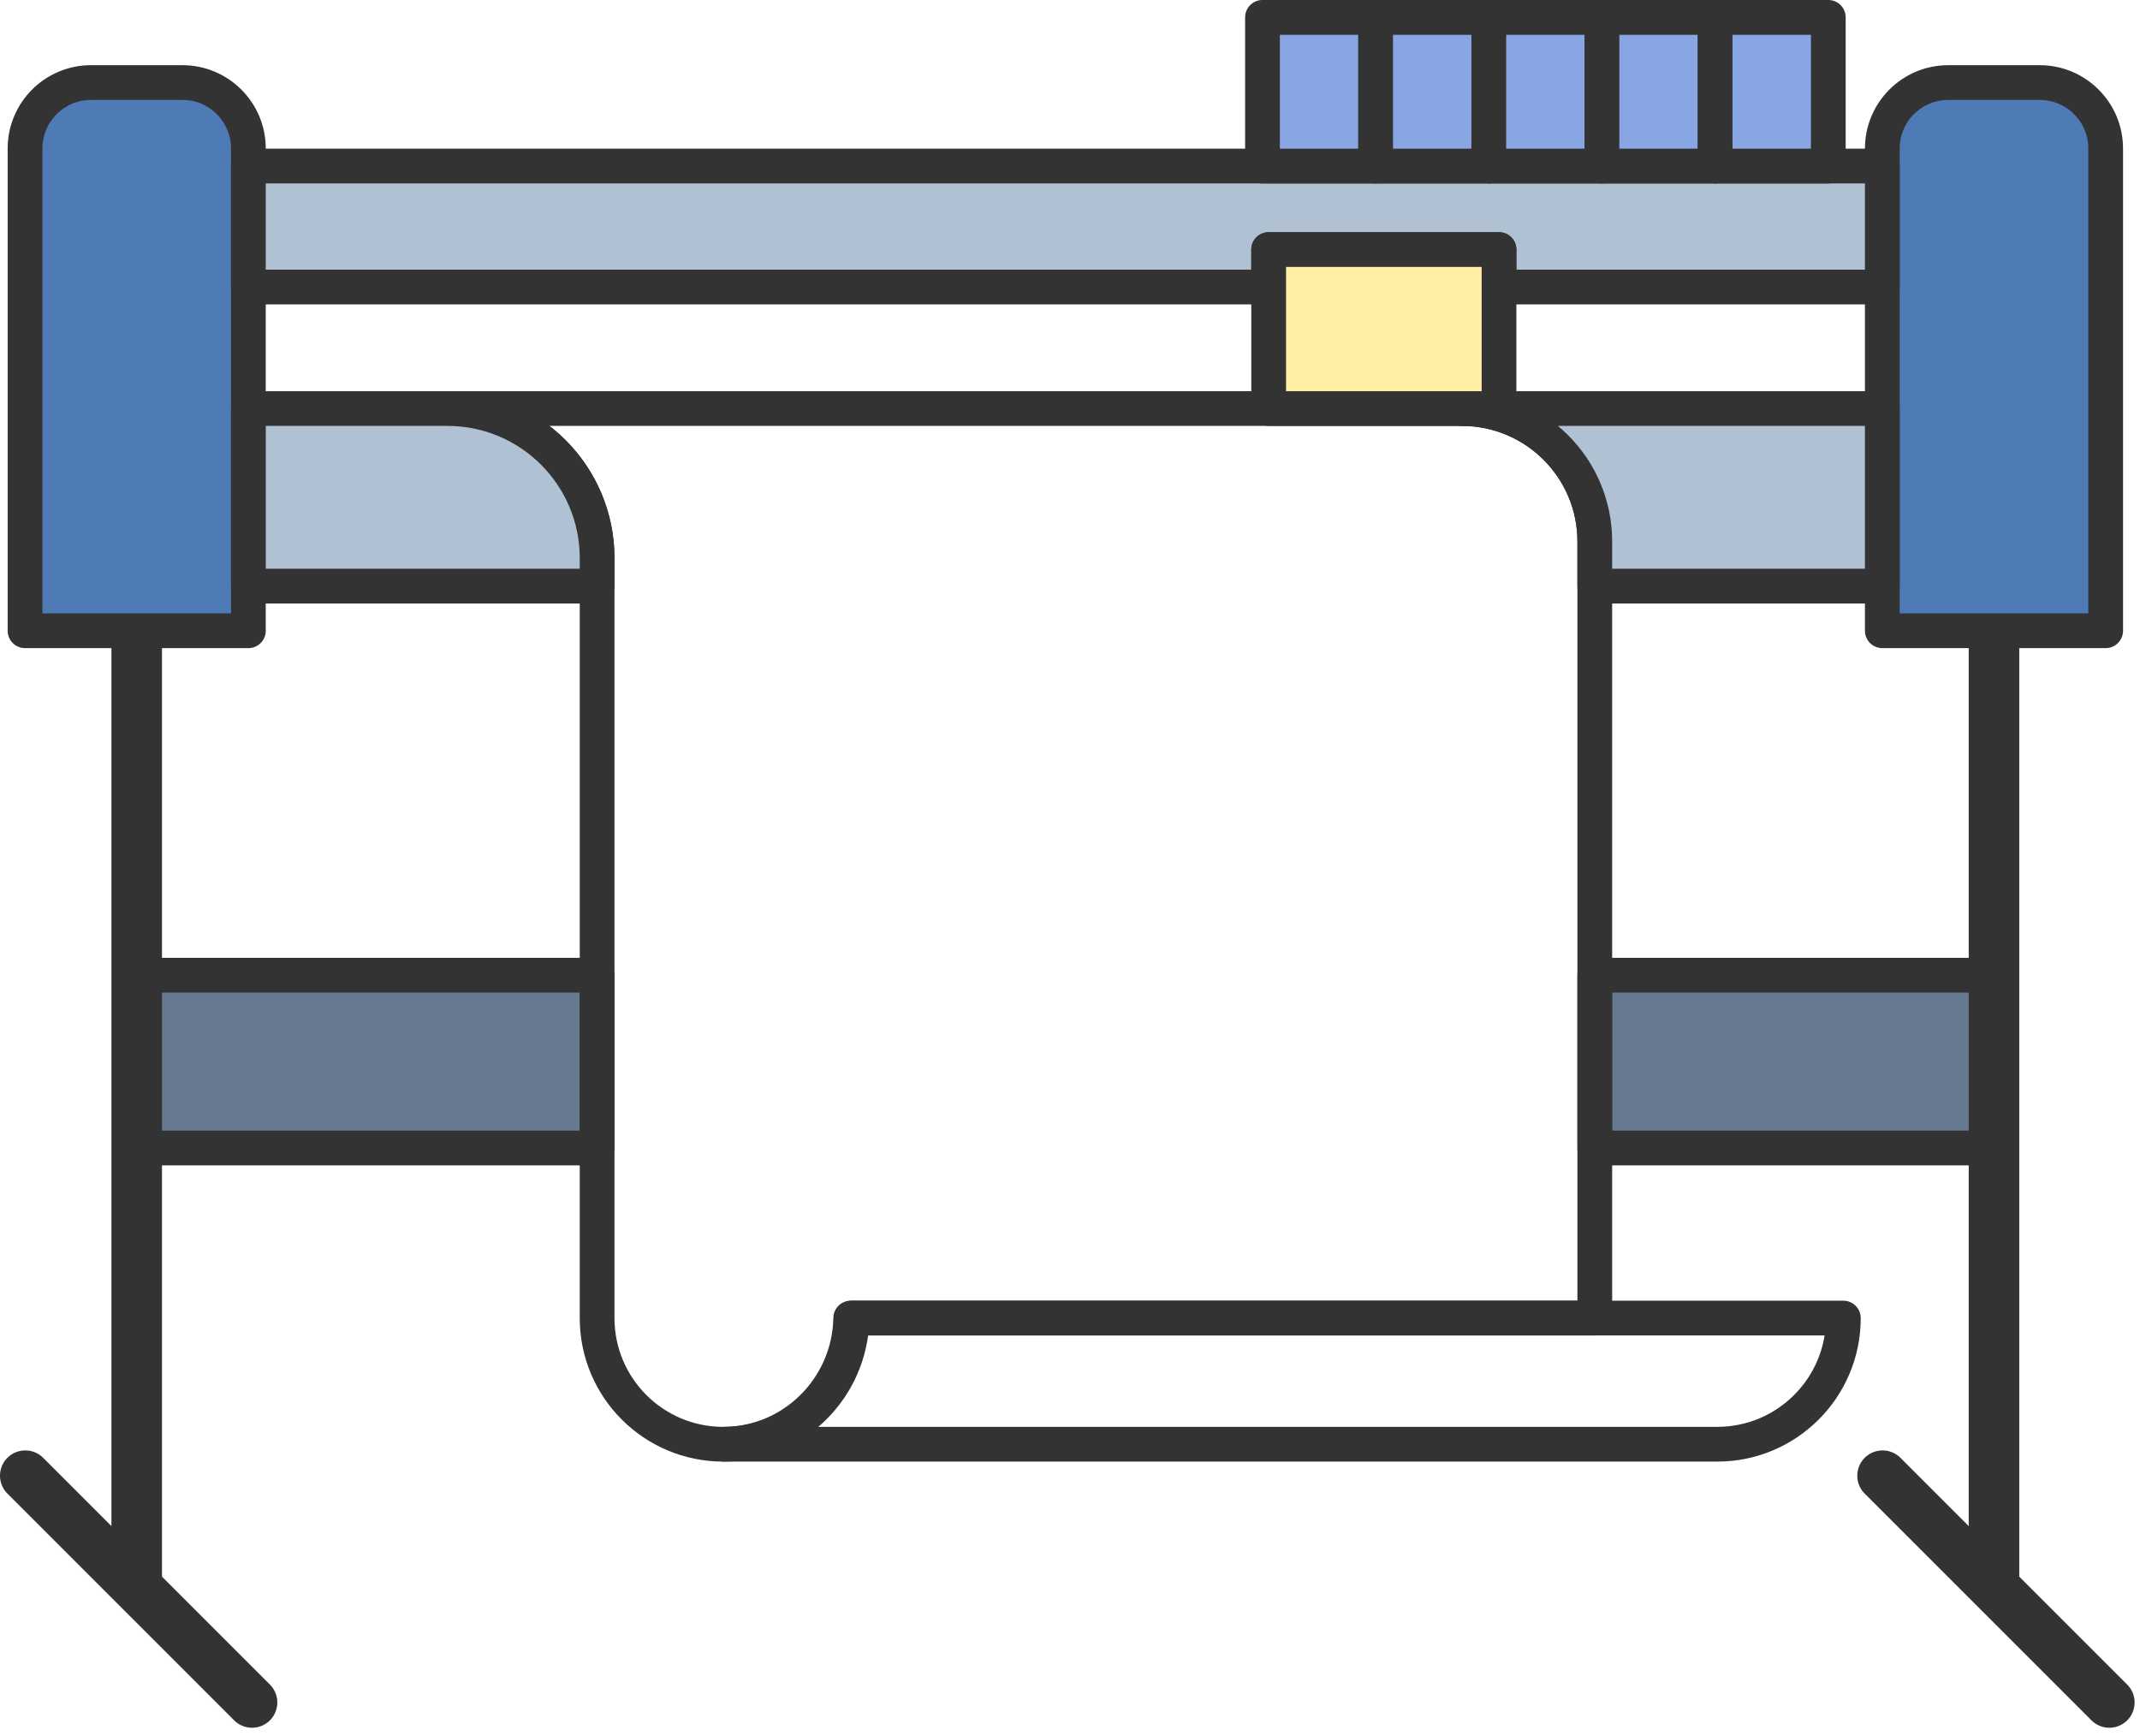 <svg width="127" height="103" viewBox="0 0 127 103" fill="none" xmlns="http://www.w3.org/2000/svg">
<path fill-rule="evenodd" clip-rule="evenodd" d="M124.962 37.431H111.708C111.708 27.18 111.708 19.065 111.708 8.814C111.708 6.651 113.46 4.899 115.622 4.899H121.047C123.21 4.899 124.962 6.651 124.962 8.814V37.431H124.962Z" fill="#4E7AB5"/>
<path d="M111.708 36.4H124.962V38.462H111.708L110.677 37.431L111.708 36.4ZM111.708 36.4V38.462L111.655 38.461L111.602 38.457L111.551 38.45L111.5 38.441L111.45 38.429L111.401 38.416L111.353 38.399L111.306 38.381L111.261 38.36L111.216 38.338L111.173 38.313L111.131 38.286L111.091 38.257L111.052 38.227L111.015 38.194L110.979 38.16L110.945 38.124L110.912 38.087L110.882 38.048L110.853 38.008L110.826 37.966L110.801 37.922L110.778 37.878L110.758 37.832L110.739 37.786L110.723 37.738L110.709 37.689L110.698 37.639L110.689 37.588L110.682 37.537L110.678 37.484L110.677 37.431L110.678 37.378L110.682 37.326L110.689 37.274L110.698 37.224L110.709 37.174L110.723 37.125L110.739 37.077L110.758 37.03L110.778 36.984L110.801 36.94L110.826 36.897L110.853 36.855L110.882 36.815L110.912 36.776L110.945 36.738L110.979 36.702L111.015 36.668L111.052 36.636L111.091 36.605L111.131 36.577L111.173 36.55L111.216 36.525L111.261 36.502L111.306 36.481L111.353 36.463L111.401 36.447L111.45 36.433L111.5 36.421L111.551 36.412L111.602 36.406L111.655 36.402L111.708 36.4ZM110.677 8.814H112.738V9.769V10.712V11.644V12.566V13.479V14.383V15.279V16.168V17.051V17.929V18.802V19.671V20.536V21.4V22.262V23.122V23.984V24.845V25.709V26.575V27.444V28.316V29.194V30.077V30.966V31.862V32.766V33.679V34.601V35.533V36.476V37.431H110.677V36.476V35.533V34.601V33.679V32.766V31.862V30.966V30.077V29.194V28.316V27.444V26.575V25.709V24.845V23.984V23.122V22.262V21.4V20.536V19.671V18.802V17.929V17.051V16.168V15.279V14.383V13.479V12.566V11.644V10.712V9.769V8.814ZM112.738 8.814H110.677L110.678 8.761L110.682 8.708L110.689 8.657L110.698 8.606L110.709 8.556L110.723 8.507L110.739 8.459L110.758 8.413L110.778 8.367L110.801 8.322L110.826 8.279L110.853 8.237L110.882 8.197L110.912 8.158L110.945 8.121L110.979 8.085L111.015 8.051L111.052 8.018L111.091 7.988L111.131 7.959L111.173 7.932L111.216 7.907L111.261 7.885L111.306 7.864L111.353 7.846L111.401 7.829L111.45 7.815L111.5 7.804L111.551 7.795L111.602 7.788L111.655 7.784L111.708 7.783L111.761 7.784L111.813 7.788L111.865 7.795L111.915 7.804L111.965 7.815L112.014 7.829L112.062 7.846L112.109 7.864L112.154 7.885L112.199 7.907L112.242 7.932L112.284 7.959L112.324 7.988L112.363 8.018L112.401 8.051L112.436 8.085L112.471 8.121L112.503 8.158L112.534 8.197L112.562 8.237L112.589 8.279L112.614 8.322L112.637 8.367L112.657 8.413L112.676 8.459L112.692 8.507L112.706 8.556L112.717 8.606L112.726 8.657L112.733 8.708L112.737 8.761L112.738 8.814H112.738ZM115.622 3.868V5.929L115.473 5.933L115.326 5.944L115.182 5.963L115.04 5.988L114.901 6.02L114.764 6.059L114.631 6.104L114.5 6.156L114.372 6.213L114.248 6.277L114.128 6.346L114.011 6.421L113.897 6.502L113.788 6.588L113.683 6.678L113.583 6.774L113.487 6.875L113.396 6.98L113.311 7.088L113.23 7.202L113.155 7.319L113.086 7.44L113.022 7.564L112.965 7.691L112.913 7.822L112.868 7.956L112.829 8.092L112.797 8.231L112.772 8.373L112.753 8.517L112.742 8.664L112.738 8.814H110.677L110.683 8.56L110.702 8.31L110.734 8.062L110.777 7.818L110.832 7.578L110.899 7.344L110.977 7.113L111.066 6.888L111.165 6.669L111.274 6.456L111.393 6.248L111.522 6.048L111.66 5.854L111.807 5.667L111.962 5.488L112.125 5.317L112.297 5.153L112.476 4.998L112.663 4.851L112.856 4.713L113.057 4.585L113.265 4.465L113.478 4.356L113.697 4.257L113.922 4.168L114.152 4.09L114.387 4.024L114.627 3.968L114.871 3.925L115.118 3.893L115.369 3.874L115.622 3.868V3.868ZM115.622 5.929V3.868L115.675 3.869L115.728 3.873L115.779 3.88L115.83 3.889L115.88 3.9L115.929 3.914L115.977 3.93L116.024 3.949L116.069 3.97L116.114 3.992L116.157 4.017L116.199 4.044L116.239 4.073L116.278 4.103L116.315 4.136L116.351 4.17L116.385 4.206L116.418 4.243L116.448 4.282L116.477 4.322L116.504 4.364L116.529 4.407L116.552 4.452L116.572 4.497L116.591 4.544L116.607 4.592L116.621 4.641L116.632 4.691L116.641 4.742L116.648 4.793L116.652 4.846L116.653 4.899L116.652 4.952L116.648 5.004L116.641 5.056L116.632 5.106L116.621 5.156L116.607 5.205L116.591 5.253L116.572 5.3L116.552 5.346L116.529 5.39L116.504 5.433L116.477 5.475L116.448 5.515L116.418 5.554L116.385 5.592L116.351 5.627L116.315 5.662L116.278 5.694L116.239 5.725L116.199 5.753L116.157 5.78L116.114 5.805L116.069 5.828L116.024 5.848L115.977 5.867L115.929 5.883L115.88 5.897L115.83 5.909L115.779 5.918L115.728 5.924L115.675 5.928L115.622 5.929V5.929ZM121.047 5.929H115.622V3.868H121.047V5.929ZM121.047 5.929V3.868L121.1 3.869L121.153 3.873L121.204 3.88L121.255 3.889L121.305 3.9L121.354 3.914L121.402 3.93L121.448 3.949L121.494 3.97L121.539 3.992L121.582 4.017L121.624 4.044L121.664 4.073L121.703 4.103L121.74 4.136L121.776 4.17L121.81 4.206L121.843 4.243L121.873 4.282L121.902 4.322L121.929 4.364L121.954 4.407L121.976 4.452L121.997 4.497L122.015 4.544L122.032 4.592L122.045 4.641L122.057 4.691L122.066 4.742L122.073 4.793L122.077 4.846L122.078 4.899L122.077 4.952L122.073 5.004L122.066 5.056L122.057 5.106L122.045 5.156L122.032 5.205L122.015 5.253L121.997 5.3L121.976 5.346L121.954 5.39L121.929 5.433L121.902 5.475L121.873 5.515L121.843 5.554L121.81 5.592L121.776 5.627L121.74 5.662L121.703 5.694L121.664 5.725L121.624 5.753L121.582 5.78L121.539 5.805L121.494 5.828L121.448 5.848L121.402 5.867L121.354 5.883L121.305 5.897L121.255 5.909L121.204 5.918L121.153 5.924L121.1 5.928L121.047 5.929V5.929ZM125.993 8.814H123.931L123.928 8.664L123.917 8.517L123.898 8.373L123.873 8.231L123.841 8.092L123.802 7.956L123.757 7.822L123.705 7.691L123.648 7.564L123.584 7.44L123.515 7.319L123.439 7.201L123.359 7.089L123.273 6.98L123.182 6.875L123.087 6.774L122.986 6.679L122.882 6.588L122.772 6.502L122.659 6.421L122.542 6.346L122.422 6.277L122.297 6.213L122.17 6.156L122.039 6.104L121.905 6.059L121.769 6.02L121.63 5.988L121.488 5.963L121.344 5.944L121.197 5.933L121.047 5.929V3.868L121.301 3.874L121.551 3.893L121.799 3.925L122.043 3.968L122.282 4.024L122.517 4.09L122.748 4.168L122.973 4.257L123.192 4.356L123.405 4.465L123.613 4.585L123.813 4.713L124.007 4.851L124.194 4.998L124.373 5.153L124.545 5.316L124.708 5.488L124.863 5.667L125.01 5.854L125.148 6.048L125.276 6.248L125.395 6.455L125.505 6.669L125.604 6.889L125.693 7.113L125.77 7.343L125.837 7.578L125.893 7.818L125.936 8.062L125.968 8.31L125.987 8.56L125.993 8.814L125.993 8.814ZM123.931 8.814H125.993L125.992 8.867L125.988 8.919L125.981 8.971L125.972 9.021L125.961 9.071L125.947 9.12L125.93 9.168L125.912 9.215L125.891 9.261L125.869 9.305L125.844 9.348L125.817 9.39L125.788 9.43L125.758 9.469L125.725 9.507L125.691 9.543L125.655 9.577L125.618 9.609L125.579 9.64L125.539 9.668L125.497 9.695L125.454 9.72L125.409 9.743L125.363 9.764L125.317 9.782L125.269 9.798L125.22 9.812L125.17 9.824L125.119 9.833L125.068 9.839L125.015 9.843L124.962 9.845L124.909 9.843L124.857 9.839L124.805 9.833L124.755 9.824L124.705 9.812L124.656 9.798L124.608 9.782L124.561 9.764L124.515 9.743L124.471 9.72L124.428 9.695L124.386 9.668L124.346 9.64L124.307 9.609L124.269 9.577L124.233 9.543L124.199 9.507L124.167 9.469L124.136 9.43L124.108 9.39L124.081 9.348L124.056 9.305L124.033 9.261L124.012 9.215L123.994 9.168L123.978 9.12L123.964 9.071L123.952 9.021L123.943 8.971L123.937 8.919L123.933 8.867L123.931 8.814ZM123.931 37.431V8.814H125.993V37.431L124.962 38.462L123.931 37.431ZM123.931 37.431H125.993L125.992 37.484L125.988 37.537L125.981 37.588L125.972 37.639L125.961 37.689L125.947 37.738L125.93 37.786L125.912 37.832L125.891 37.878L125.869 37.922L125.844 37.966L125.817 38.008L125.788 38.048L125.758 38.087L125.725 38.124L125.691 38.16L125.655 38.194L125.618 38.227L125.579 38.257L125.539 38.286L125.497 38.313L125.454 38.338L125.409 38.36L125.363 38.381L125.317 38.399L125.269 38.416L125.22 38.429L125.17 38.441L125.119 38.45L125.068 38.457L125.015 38.461L124.962 38.462L124.909 38.461L124.857 38.457L124.805 38.45L124.755 38.441L124.705 38.429L124.656 38.416L124.608 38.399L124.561 38.381L124.515 38.36L124.471 38.338L124.428 38.313L124.386 38.286L124.346 38.257L124.307 38.227L124.269 38.194L124.233 38.16L124.199 38.124L124.167 38.087L124.136 38.048L124.108 38.008L124.081 37.966L124.056 37.922L124.033 37.878L124.012 37.832L123.994 37.786L123.978 37.738L123.964 37.689L123.952 37.639L123.943 37.588L123.937 37.537L123.933 37.484L123.931 37.431Z" fill="#333333"/>
<path fill-rule="evenodd" clip-rule="evenodd" d="M14.741 37.431H1.486C1.486 27.18 1.486 19.065 1.486 8.814C1.486 6.651 3.239 4.899 5.401 4.899H10.826C12.988 4.899 14.741 6.651 14.741 8.814V37.431Z" fill="#4E7AB5"/>
<path d="M1.486 36.4H14.741V38.462H1.486L0.455 37.431L1.486 36.4ZM1.486 36.4V38.462L1.433 38.461L1.38 38.457L1.329 38.45L1.278 38.441L1.228 38.429L1.179 38.416L1.131 38.399L1.085 38.381L1.039 38.36L0.995 38.338L0.951 38.313L0.91 38.286L0.869 38.257L0.83 38.227L0.793 38.194L0.757 38.16L0.723 38.124L0.69 38.087L0.66 38.048L0.631 38.008L0.604 37.966L0.579 37.922L0.557 37.878L0.536 37.832L0.518 37.786L0.501 37.738L0.488 37.689L0.476 37.639L0.467 37.588L0.46 37.537L0.456 37.484L0.455 37.431L0.456 37.378L0.46 37.326L0.467 37.274L0.476 37.224L0.488 37.174L0.501 37.125L0.518 37.077L0.536 37.03L0.557 36.984L0.579 36.94L0.604 36.897L0.631 36.855L0.66 36.815L0.69 36.776L0.723 36.738L0.757 36.702L0.793 36.668L0.83 36.636L0.869 36.605L0.91 36.577L0.951 36.55L0.995 36.525L1.039 36.502L1.085 36.481L1.131 36.463L1.179 36.447L1.228 36.433L1.278 36.421L1.329 36.412L1.38 36.406L1.433 36.402L1.486 36.4ZM0.455 8.814H2.517V9.769V10.712V11.644V12.566V13.479V14.383V15.279V16.168V17.051V17.929V18.802V19.671V20.536V21.4V22.262V23.122V23.984V24.845V25.709V26.575V27.444V28.316V29.194V30.077V30.966V31.862V32.766V33.679V34.601V35.533V36.476V37.431H0.455V36.476V35.533V34.601V33.679V32.766V31.862V30.966V30.077V29.194V28.316V27.444V26.575V25.709V24.845V23.984V23.122V22.262V21.4V20.536V19.671V18.802V17.929V17.051V16.168V15.279V14.383V13.479V12.566V11.644V10.712V9.769V8.814ZM2.517 8.814H0.455L0.456 8.761L0.46 8.708L0.467 8.657L0.476 8.606L0.488 8.556L0.501 8.507L0.518 8.459L0.536 8.413L0.557 8.367L0.579 8.322L0.604 8.279L0.631 8.237L0.66 8.197L0.69 8.158L0.723 8.121L0.757 8.085L0.793 8.051L0.83 8.018L0.869 7.988L0.91 7.959L0.951 7.932L0.995 7.907L1.039 7.885L1.085 7.864L1.131 7.846L1.179 7.829L1.228 7.815L1.278 7.804L1.329 7.795L1.38 7.788L1.433 7.784L1.486 7.783L1.539 7.784L1.591 7.788L1.643 7.795L1.694 7.804L1.743 7.815L1.792 7.829L1.84 7.846L1.887 7.864L1.933 7.885L1.977 7.907L2.02 7.932L2.062 7.959L2.103 7.988L2.141 8.018L2.179 8.051L2.215 8.085L2.249 8.121L2.281 8.158L2.312 8.197L2.341 8.237L2.367 8.279L2.392 8.322L2.415 8.367L2.436 8.413L2.454 8.459L2.47 8.507L2.484 8.556L2.496 8.606L2.505 8.657L2.511 8.708L2.515 8.761L2.517 8.814H2.517ZM5.401 3.868V5.929L5.251 5.933L5.105 5.944L4.96 5.963L4.818 5.988L4.679 6.02L4.543 6.059L4.409 6.104L4.278 6.156L4.151 6.213L4.027 6.277L3.906 6.346L3.789 6.421L3.676 6.502L3.567 6.588L3.462 6.679L3.361 6.774L3.266 6.875L3.175 6.98L3.089 7.089L3.009 7.201L2.934 7.319L2.864 7.44L2.8 7.564L2.743 7.691L2.691 7.822L2.646 7.956L2.607 8.092L2.575 8.231L2.55 8.373L2.532 8.517L2.52 8.664L2.517 8.814H0.455L0.461 8.56L0.481 8.31L0.512 8.062L0.555 7.818L0.611 7.578L0.678 7.343L0.755 7.113L0.844 6.889L0.943 6.669L1.053 6.455L1.172 6.248L1.3 6.048L1.438 5.854L1.585 5.667L1.74 5.488L1.904 5.316L2.075 5.153L2.255 4.998L2.441 4.851L2.635 4.713L2.836 4.585L3.043 4.465L3.256 4.356L3.476 4.257L3.7 4.168L3.931 4.09L4.166 4.024L4.405 3.968L4.649 3.925L4.897 3.893L5.148 3.874L5.401 3.868L5.401 3.868ZM5.401 5.929V3.868L5.454 3.869L5.506 3.873L5.558 3.88L5.609 3.889L5.659 3.9L5.707 3.914L5.755 3.93L5.802 3.949L5.848 3.97L5.892 3.992L5.935 4.017L5.977 4.044L6.018 4.073L6.057 4.103L6.094 4.136L6.13 4.17L6.164 4.206L6.196 4.243L6.227 4.282L6.256 4.322L6.282 4.364L6.307 4.407L6.33 4.452L6.351 4.497L6.369 4.544L6.385 4.592L6.399 4.641L6.411 4.691L6.42 4.742L6.426 4.793L6.43 4.846L6.432 4.899L6.43 4.952L6.426 5.004L6.42 5.056L6.411 5.106L6.399 5.156L6.385 5.205L6.369 5.253L6.351 5.3L6.33 5.346L6.307 5.39L6.282 5.433L6.256 5.475L6.227 5.515L6.196 5.554L6.164 5.592L6.13 5.627L6.094 5.662L6.057 5.694L6.018 5.725L5.977 5.753L5.935 5.78L5.892 5.805L5.848 5.828L5.802 5.848L5.755 5.867L5.707 5.883L5.659 5.897L5.609 5.909L5.558 5.918L5.506 5.924L5.454 5.928L5.401 5.929V5.929ZM10.826 5.929H5.401V3.868H10.826V5.929ZM10.826 5.929V3.868L10.879 3.869L10.931 3.873L10.983 3.88L11.033 3.889L11.083 3.9L11.132 3.914L11.18 3.93L11.227 3.949L11.273 3.97L11.317 3.992L11.36 4.017L11.402 4.044L11.442 4.073L11.481 4.103L11.519 4.136L11.555 4.17L11.589 4.206L11.621 4.243L11.652 4.282L11.68 4.322L11.707 4.364L11.732 4.407L11.755 4.452L11.775 4.497L11.794 4.544L11.81 4.592L11.824 4.641L11.836 4.691L11.845 4.742L11.851 4.793L11.855 4.846L11.857 4.899L11.855 4.952L11.851 5.004L11.845 5.056L11.836 5.106L11.824 5.156L11.81 5.205L11.794 5.253L11.775 5.3L11.755 5.346L11.732 5.39L11.707 5.433L11.68 5.475L11.652 5.515L11.621 5.554L11.589 5.592L11.555 5.627L11.519 5.662L11.481 5.694L11.442 5.725L11.402 5.753L11.36 5.78L11.317 5.805L11.273 5.828L11.227 5.848L11.18 5.867L11.132 5.883L11.083 5.897L11.033 5.909L10.983 5.918L10.931 5.924L10.879 5.928L10.826 5.929V5.929ZM15.771 8.814H13.71L13.706 8.664L13.695 8.517L13.677 8.373L13.651 8.231L13.619 8.092L13.58 7.956L13.535 7.822L13.484 7.691L13.426 7.564L13.363 7.44L13.293 7.319L13.218 7.201L13.137 7.089L13.052 6.98L12.961 6.875L12.865 6.774L12.765 6.679L12.66 6.588L12.551 6.502L12.438 6.421L12.321 6.346L12.2 6.277L12.076 6.213L11.948 6.156L11.818 6.104L11.684 6.059L11.547 6.02L11.408 5.988L11.266 5.963L11.122 5.944L10.975 5.933L10.826 5.929V3.868L11.079 3.874L11.33 3.893L11.577 3.925L11.821 3.968L12.061 4.024L12.296 4.09L12.526 4.168L12.751 4.257L12.97 4.356L13.184 4.465L13.391 4.585L13.592 4.713L13.786 4.851L13.972 4.998L14.151 5.153L14.323 5.316L14.487 5.488L14.642 5.667L14.789 5.854L14.926 6.048L15.055 6.248L15.174 6.455L15.283 6.669L15.383 6.888L15.471 7.113L15.549 7.344L15.616 7.578L15.671 7.818L15.715 8.062L15.746 8.31L15.765 8.56L15.771 8.814L15.771 8.814ZM13.71 8.814H15.771L15.77 8.867L15.766 8.919L15.76 8.971L15.751 9.021L15.739 9.071L15.725 9.12L15.709 9.168L15.691 9.215L15.67 9.261L15.647 9.305L15.622 9.348L15.595 9.39L15.567 9.43L15.536 9.469L15.504 9.507L15.47 9.543L15.434 9.577L15.396 9.609L15.357 9.64L15.317 9.668L15.275 9.695L15.232 9.72L15.188 9.743L15.142 9.764L15.095 9.782L15.047 9.798L14.998 9.812L14.948 9.824L14.898 9.833L14.846 9.839L14.794 9.843L14.741 9.845L14.688 9.843L14.635 9.839L14.584 9.833L14.533 9.824L14.483 9.812L14.434 9.798L14.386 9.782L14.339 9.764L14.294 9.743L14.249 9.72L14.206 9.695L14.164 9.668L14.124 9.64L14.085 9.609L14.048 9.577L14.012 9.543L13.978 9.507L13.945 9.469L13.915 9.43L13.886 9.39L13.859 9.348L13.834 9.305L13.812 9.261L13.791 9.215L13.773 9.168L13.756 9.12L13.742 9.071L13.731 9.021L13.722 8.971L13.715 8.919L13.711 8.867L13.71 8.814H13.71ZM13.71 37.431V8.814H15.771V37.431L14.741 38.462L13.71 37.431ZM13.71 37.431H15.771L15.77 37.484L15.766 37.537L15.76 37.588L15.751 37.639L15.739 37.689L15.725 37.738L15.709 37.786L15.691 37.832L15.67 37.878L15.647 37.922L15.622 37.966L15.595 38.008L15.567 38.048L15.536 38.087L15.504 38.124L15.47 38.16L15.434 38.194L15.396 38.227L15.357 38.257L15.317 38.286L15.275 38.313L15.232 38.338L15.188 38.36L15.142 38.381L15.095 38.399L15.047 38.416L14.998 38.429L14.948 38.441L14.898 38.45L14.846 38.457L14.794 38.461L14.741 38.462L14.688 38.461L14.635 38.457L14.584 38.45L14.533 38.441L14.483 38.429L14.434 38.416L14.386 38.399L14.339 38.381L14.294 38.36L14.249 38.338L14.206 38.313L14.164 38.286L14.124 38.257L14.085 38.227L14.048 38.194L14.012 38.16L13.978 38.124L13.945 38.087L13.915 38.048L13.886 38.008L13.859 37.966L13.834 37.922L13.812 37.878L13.791 37.832L13.773 37.786L13.756 37.738L13.742 37.689L13.731 37.639L13.722 37.588L13.715 37.537L13.711 37.484L13.71 37.431H13.71Z" fill="#333333"/>
<path fill-rule="evenodd" clip-rule="evenodd" d="M14.741 17.032H75.29V14.81H88.96V17.032H111.708V9.855H14.741V17.032Z" fill="#B0C1D4"/>
<path d="M75.29 18.063H14.74V16.001H75.29L76.32 17.032L75.29 18.063ZM75.29 18.063V16.001L75.343 16.002L75.395 16.006L75.447 16.013L75.497 16.022L75.547 16.034L75.596 16.047L75.644 16.064L75.691 16.082L75.737 16.103L75.781 16.125L75.824 16.15L75.866 16.177L75.906 16.206L75.945 16.236L75.983 16.269L76.019 16.303L76.053 16.339L76.085 16.376L76.116 16.415L76.144 16.456L76.171 16.497L76.196 16.541L76.219 16.585L76.24 16.631L76.258 16.677L76.274 16.725L76.288 16.774L76.3 16.824L76.309 16.875L76.315 16.926L76.319 16.979L76.32 17.032L76.319 17.085L76.315 17.137L76.309 17.189L76.3 17.239L76.288 17.289L76.274 17.338L76.258 17.386L76.24 17.433L76.219 17.479L76.196 17.523L76.171 17.566L76.144 17.608L76.116 17.648L76.085 17.687L76.053 17.725L76.019 17.761L75.983 17.795L75.945 17.827L75.906 17.858L75.866 17.887L75.824 17.913L75.781 17.938L75.737 17.961L75.691 17.982L75.644 18L75.596 18.016L75.547 18.03L75.497 18.042L75.447 18.051L75.395 18.057L75.343 18.061L75.29 18.063V18.063ZM76.32 14.81V17.032H74.259V14.81L75.29 13.779L76.32 14.81ZM76.32 14.81H74.259L74.26 14.757L74.264 14.705L74.271 14.653L74.28 14.602L74.291 14.553L74.305 14.504L74.322 14.456L74.34 14.409L74.361 14.363L74.383 14.319L74.408 14.276L74.435 14.234L74.464 14.193L74.494 14.155L74.527 14.117L74.561 14.081L74.597 14.047L74.634 14.015L74.673 13.984L74.713 13.955L74.755 13.929L74.798 13.904L74.843 13.881L74.888 13.86L74.935 13.842L74.983 13.826L75.032 13.812L75.082 13.8L75.133 13.791L75.184 13.785L75.237 13.781L75.29 13.779L75.343 13.781L75.395 13.785L75.447 13.791L75.497 13.8L75.547 13.812L75.596 13.826L75.644 13.842L75.691 13.86L75.737 13.881L75.781 13.904L75.824 13.929L75.866 13.955L75.906 13.984L75.945 14.015L75.983 14.047L76.019 14.081L76.053 14.117L76.085 14.155L76.116 14.193L76.144 14.234L76.171 14.276L76.196 14.319L76.219 14.363L76.24 14.409L76.258 14.456L76.274 14.504L76.288 14.553L76.3 14.602L76.309 14.653L76.315 14.705L76.319 14.757L76.32 14.81ZM88.96 15.841H75.29V13.779H88.96L89.991 14.81L88.96 15.841ZM88.96 15.841V13.779L89.013 13.781L89.066 13.785L89.118 13.791L89.168 13.8L89.218 13.812L89.267 13.826L89.315 13.842L89.362 13.86L89.407 13.881L89.452 13.904L89.495 13.929L89.537 13.955L89.577 13.984L89.616 14.015L89.653 14.047L89.689 14.081L89.724 14.117L89.756 14.155L89.787 14.193L89.815 14.234L89.842 14.276L89.867 14.319L89.89 14.363L89.91 14.409L89.929 14.456L89.945 14.504L89.959 14.553L89.97 14.602L89.979 14.653L89.986 14.705L89.99 14.757L89.991 14.81L89.99 14.863L89.986 14.915L89.979 14.967L89.97 15.018L89.959 15.068L89.945 15.117L89.929 15.165L89.91 15.211L89.89 15.257L89.867 15.301L89.842 15.345L89.815 15.386L89.787 15.427L89.756 15.466L89.724 15.503L89.689 15.539L89.653 15.573L89.616 15.605L89.577 15.636L89.537 15.665L89.495 15.692L89.452 15.716L89.407 15.739L89.362 15.76L89.315 15.778L89.267 15.794L89.218 15.808L89.168 15.82L89.118 15.829L89.066 15.836L89.013 15.84L88.96 15.841V15.841ZM87.93 17.032V14.81H89.991V17.032L88.96 18.063L87.93 17.032ZM87.93 17.032H89.991L89.99 17.085L89.986 17.137L89.979 17.189L89.97 17.239L89.959 17.289L89.945 17.338L89.929 17.386L89.91 17.433L89.89 17.479L89.867 17.523L89.842 17.566L89.815 17.608L89.787 17.648L89.756 17.687L89.724 17.725L89.689 17.761L89.653 17.795L89.616 17.827L89.577 17.858L89.537 17.887L89.495 17.913L89.452 17.938L89.407 17.961L89.362 17.982L89.315 18L89.267 18.016L89.218 18.03L89.168 18.042L89.118 18.051L89.066 18.057L89.013 18.061L88.96 18.063L88.907 18.061L88.855 18.057L88.803 18.051L88.753 18.042L88.703 18.03L88.654 18.016L88.606 18L88.559 17.982L88.514 17.961L88.469 17.938L88.426 17.913L88.384 17.887L88.344 17.858L88.305 17.827L88.267 17.795L88.232 17.761L88.198 17.725L88.165 17.687L88.135 17.648L88.106 17.608L88.079 17.566L88.054 17.523L88.031 17.479L88.011 17.433L87.992 17.386L87.976 17.338L87.962 17.289L87.951 17.239L87.942 17.189L87.935 17.137L87.931 17.085L87.93 17.032ZM111.708 18.063H88.96V16.001H111.708L112.739 17.032L111.708 18.063ZM111.708 18.063V16.001L111.761 16.002L111.813 16.006L111.865 16.013L111.915 16.022L111.965 16.034L112.014 16.047L112.062 16.064L112.109 16.082L112.155 16.103L112.199 16.125L112.242 16.15L112.284 16.177L112.324 16.206L112.363 16.236L112.401 16.269L112.437 16.303L112.471 16.339L112.503 16.376L112.534 16.415L112.562 16.456L112.589 16.497L112.614 16.541L112.637 16.585L112.658 16.631L112.676 16.677L112.692 16.725L112.706 16.774L112.718 16.824L112.727 16.875L112.733 16.926L112.737 16.979L112.739 17.032L112.737 17.085L112.733 17.137L112.727 17.189L112.718 17.239L112.706 17.289L112.692 17.338L112.676 17.386L112.658 17.433L112.637 17.479L112.614 17.523L112.589 17.566L112.562 17.608L112.534 17.648L112.503 17.687L112.471 17.725L112.437 17.761L112.401 17.795L112.363 17.827L112.324 17.858L112.284 17.887L112.242 17.913L112.199 17.938L112.155 17.961L112.109 17.982L112.062 18L112.014 18.016L111.965 18.03L111.915 18.042L111.865 18.051L111.813 18.057L111.761 18.061L111.708 18.063V18.063ZM112.739 9.855V17.032H110.677V9.855L111.708 8.824L112.739 9.855ZM112.739 9.855H110.677L110.678 9.802L110.682 9.749L110.689 9.698L110.698 9.647L110.709 9.597L110.723 9.548L110.74 9.5L110.758 9.453L110.779 9.408L110.801 9.363L110.826 9.32L110.853 9.278L110.882 9.238L110.912 9.199L110.945 9.162L110.979 9.126L111.015 9.092L111.052 9.059L111.091 9.029L111.131 9L111.173 8.973L111.216 8.948L111.261 8.926L111.307 8.905L111.353 8.886L111.401 8.87L111.45 8.856L111.5 8.845L111.551 8.836L111.602 8.829L111.655 8.825L111.708 8.824L111.761 8.825L111.813 8.829L111.865 8.836L111.915 8.845L111.965 8.856L112.014 8.87L112.062 8.886L112.109 8.905L112.155 8.926L112.199 8.948L112.242 8.973L112.284 9L112.324 9.029L112.363 9.059L112.401 9.092L112.437 9.126L112.471 9.162L112.503 9.199L112.534 9.238L112.562 9.278L112.589 9.32L112.614 9.363L112.637 9.408L112.658 9.453L112.676 9.5L112.692 9.548L112.706 9.597L112.718 9.647L112.727 9.698L112.733 9.749L112.737 9.802L112.739 9.855ZM14.74 8.824H111.707V10.886H14.74L13.71 9.855L14.74 8.824ZM14.74 8.824V10.886L14.687 10.884L14.635 10.88L14.583 10.874L14.533 10.865L14.483 10.853L14.434 10.839L14.386 10.823L14.339 10.805L14.293 10.784L14.249 10.761L14.206 10.736L14.164 10.709L14.124 10.681L14.085 10.65L14.047 10.618L14.011 10.584L13.977 10.548L13.945 10.51L13.914 10.471L13.886 10.431L13.859 10.389L13.834 10.346L13.811 10.302L13.79 10.256L13.772 10.209L13.756 10.161L13.742 10.112L13.73 10.062L13.721 10.012L13.715 9.96L13.711 9.908L13.71 9.855L13.711 9.802L13.715 9.749L13.721 9.698L13.73 9.647L13.742 9.597L13.756 9.548L13.772 9.5L13.79 9.453L13.811 9.408L13.834 9.363L13.859 9.32L13.886 9.278L13.914 9.238L13.945 9.199L13.977 9.162L14.011 9.126L14.047 9.092L14.085 9.059L14.124 9.029L14.164 9L14.206 8.973L14.249 8.948L14.293 8.926L14.339 8.905L14.386 8.886L14.434 8.87L14.483 8.856L14.533 8.845L14.583 8.836L14.635 8.829L14.687 8.825L14.74 8.824V8.824ZM13.71 17.032V9.855H15.771V17.032L14.74 18.063L13.71 17.032ZM13.71 17.032H15.771L15.77 17.085L15.766 17.137L15.759 17.189L15.75 17.239L15.739 17.289L15.725 17.338L15.709 17.386L15.69 17.433L15.669 17.479L15.647 17.523L15.622 17.566L15.595 17.608L15.566 17.648L15.536 17.687L15.503 17.725L15.469 17.761L15.433 17.795L15.396 17.827L15.357 17.858L15.317 17.887L15.275 17.913L15.232 17.938L15.187 17.961L15.142 17.982L15.095 18L15.047 18.016L14.998 18.03L14.948 18.042L14.897 18.051L14.846 18.057L14.793 18.061L14.74 18.063L14.687 18.061L14.635 18.057L14.583 18.051L14.533 18.042L14.483 18.03L14.434 18.016L14.386 18L14.339 17.982L14.293 17.961L14.249 17.938L14.206 17.913L14.164 17.887L14.124 17.858L14.085 17.827L14.047 17.795L14.011 17.761L13.977 17.725L13.945 17.687L13.914 17.648L13.886 17.608L13.859 17.566L13.834 17.523L13.811 17.479L13.79 17.433L13.772 17.386L13.756 17.338L13.742 17.289L13.73 17.239L13.721 17.189L13.715 17.137L13.711 17.085L13.71 17.032H13.71Z" fill="#333333"/>
<path fill-rule="evenodd" clip-rule="evenodd" d="M75.29 14.81H88.96V24.245H75.29V14.81Z" fill="#FFEEA3"/>
<path d="M88.96 15.839H75.29V13.781H88.96L89.991 14.81L88.96 15.839V15.839ZM88.96 15.839V13.781L89.013 13.783L89.066 13.787L89.117 13.793L89.168 13.802L89.218 13.814L89.267 13.828L89.315 13.844L89.362 13.862L89.407 13.883L89.452 13.905L89.495 13.93L89.537 13.957L89.577 13.986L89.616 14.016L89.653 14.049L89.689 14.083L89.723 14.118L89.756 14.156L89.786 14.195L89.815 14.235L89.842 14.277L89.867 14.32L89.889 14.364L89.91 14.41L89.929 14.456L89.945 14.504L89.959 14.553L89.97 14.603L89.979 14.653L89.986 14.705L89.99 14.757L89.991 14.81L89.99 14.863L89.986 14.915L89.979 14.967L89.97 15.017L89.959 15.067L89.945 15.116L89.929 15.164L89.91 15.21L89.889 15.256L89.867 15.3L89.842 15.343L89.815 15.385L89.786 15.425L89.756 15.464L89.723 15.502L89.689 15.537L89.653 15.572L89.616 15.604L89.577 15.634L89.537 15.663L89.495 15.69L89.452 15.715L89.407 15.737L89.362 15.758L89.315 15.776L89.267 15.793L89.218 15.806L89.168 15.818L89.117 15.827L89.066 15.834L89.013 15.838L88.96 15.839ZM87.93 24.245V14.81H89.991V24.245L88.96 25.274L87.93 24.245ZM87.93 24.245H89.991L89.99 24.298L89.986 24.35L89.979 24.402L89.97 24.452L89.959 24.502L89.945 24.551L89.929 24.599L89.91 24.645L89.889 24.691L89.867 24.735L89.842 24.778L89.815 24.82L89.786 24.86L89.756 24.899L89.723 24.937L89.689 24.972L89.653 25.006L89.616 25.039L89.577 25.069L89.537 25.098L89.495 25.125L89.452 25.149L89.407 25.172L89.362 25.193L89.315 25.211L89.267 25.227L89.218 25.241L89.168 25.253L89.117 25.262L89.066 25.268L89.013 25.272L88.96 25.274L88.907 25.272L88.855 25.268L88.803 25.262L88.753 25.253L88.703 25.241L88.654 25.227L88.606 25.211L88.559 25.193L88.513 25.172L88.469 25.149L88.426 25.125L88.384 25.098L88.344 25.069L88.305 25.039L88.267 25.006L88.232 24.972L88.197 24.937L88.165 24.899L88.134 24.86L88.106 24.82L88.079 24.778L88.054 24.735L88.031 24.691L88.011 24.645L87.992 24.599L87.976 24.551L87.962 24.502L87.951 24.452L87.942 24.402L87.935 24.35L87.931 24.298L87.93 24.245H87.93ZM75.29 23.216H88.96V25.274H75.29L74.259 24.245L75.29 23.216V23.216ZM75.29 23.216V25.274L75.237 25.272L75.184 25.268L75.133 25.262L75.082 25.253L75.032 25.241L74.983 25.227L74.935 25.211L74.888 25.193L74.843 25.172L74.798 25.149L74.755 25.125L74.713 25.098L74.673 25.069L74.634 25.039L74.597 25.006L74.561 24.972L74.527 24.937L74.494 24.899L74.464 24.86L74.435 24.82L74.408 24.778L74.383 24.735L74.361 24.691L74.34 24.645L74.321 24.599L74.305 24.551L74.291 24.502L74.28 24.452L74.271 24.402L74.264 24.35L74.26 24.298L74.259 24.245L74.26 24.192L74.264 24.14L74.271 24.088L74.28 24.038L74.291 23.988L74.305 23.939L74.321 23.891L74.34 23.845L74.361 23.799L74.383 23.755L74.408 23.712L74.435 23.67L74.464 23.629L74.494 23.59L74.527 23.553L74.561 23.517L74.597 23.483L74.634 23.451L74.673 23.421L74.713 23.392L74.755 23.365L74.798 23.34L74.843 23.318L74.888 23.297L74.935 23.279L74.983 23.262L75.032 23.248L75.082 23.237L75.133 23.228L75.184 23.221L75.237 23.217L75.29 23.216ZM76.32 14.81V24.245H74.259V14.81L75.29 13.781L76.32 14.81ZM76.32 14.81H74.259L74.26 14.757L74.264 14.705L74.271 14.653L74.28 14.603L74.291 14.553L74.305 14.504L74.321 14.456L74.34 14.41L74.361 14.364L74.383 14.32L74.408 14.277L74.435 14.235L74.464 14.195L74.494 14.156L74.527 14.118L74.561 14.083L74.597 14.049L74.634 14.016L74.673 13.986L74.713 13.957L74.755 13.93L74.798 13.905L74.843 13.883L74.888 13.862L74.935 13.844L74.983 13.828L75.032 13.814L75.082 13.802L75.133 13.793L75.184 13.787L75.237 13.783L75.29 13.781L75.343 13.783L75.395 13.787L75.447 13.793L75.497 13.802L75.547 13.814L75.596 13.828L75.644 13.844L75.691 13.862L75.737 13.883L75.781 13.905L75.824 13.93L75.866 13.957L75.906 13.986L75.945 14.016L75.983 14.049L76.019 14.083L76.053 14.118L76.085 14.156L76.116 14.195L76.144 14.235L76.171 14.277L76.196 14.32L76.219 14.364L76.239 14.41L76.258 14.456L76.274 14.504L76.288 14.553L76.299 14.603L76.308 14.653L76.315 14.705L76.319 14.757L76.32 14.81H76.32Z" fill="#333333"/>
<path fill-rule="evenodd" clip-rule="evenodd" d="M8.113 57.874H35.436V68.127H8.113V57.874ZM94.644 57.874H118.335V68.127H94.644V57.874Z" fill="#66798F"/>
<path d="M35.437 58.904H8.113V56.843H35.437L36.467 57.874L35.437 58.904ZM35.437 58.904V56.843L35.489 56.844L35.542 56.848L35.593 56.855L35.644 56.864L35.694 56.875L35.743 56.889L35.791 56.906L35.838 56.924L35.883 56.945L35.928 56.967L35.971 56.992L36.013 57.019L36.053 57.048L36.092 57.078L36.13 57.111L36.165 57.145L36.2 57.181L36.232 57.218L36.263 57.257L36.291 57.297L36.318 57.339L36.343 57.382L36.366 57.427L36.386 57.472L36.405 57.519L36.421 57.567L36.435 57.616L36.446 57.666L36.455 57.717L36.462 57.768L36.466 57.821L36.467 57.874L36.466 57.927L36.462 57.979L36.455 58.031L36.446 58.081L36.435 58.131L36.421 58.18L36.405 58.228L36.386 58.275L36.366 58.321L36.343 58.365L36.318 58.408L36.291 58.45L36.263 58.49L36.232 58.529L36.2 58.567L36.165 58.602L36.13 58.637L36.092 58.669L36.053 58.7L36.013 58.728L35.971 58.755L35.928 58.78L35.883 58.803L35.838 58.824L35.791 58.842L35.743 58.858L35.694 58.872L35.644 58.884L35.593 58.893L35.542 58.899L35.489 58.903L35.437 58.904ZM34.406 68.127V57.874H36.467V68.127L35.437 69.158L34.406 68.127ZM34.406 68.127H36.467L36.466 68.18L36.462 68.232L36.455 68.284L36.446 68.335L36.435 68.384L36.421 68.433L36.405 68.481L36.386 68.528L36.366 68.574L36.343 68.618L36.318 68.661L36.291 68.703L36.263 68.743L36.232 68.782L36.2 68.82L36.165 68.856L36.13 68.89L36.092 68.922L36.053 68.953L36.013 68.981L35.971 69.008L35.928 69.033L35.883 69.056L35.838 69.077L35.791 69.095L35.743 69.111L35.694 69.125L35.644 69.137L35.593 69.146L35.542 69.152L35.489 69.156L35.437 69.158L35.383 69.156L35.331 69.152L35.279 69.146L35.229 69.137L35.179 69.125L35.13 69.111L35.082 69.095L35.035 69.077L34.99 69.056L34.945 69.033L34.902 69.008L34.86 68.981L34.82 68.953L34.781 68.922L34.743 68.89L34.708 68.856L34.673 68.82L34.641 68.782L34.611 68.743L34.582 68.703L34.555 68.661L34.53 68.618L34.507 68.574L34.487 68.528L34.468 68.481L34.452 68.433L34.438 68.384L34.427 68.335L34.418 68.284L34.411 68.232L34.407 68.18L34.406 68.127H34.406ZM8.113 67.096H35.436V69.158H8.113L7.083 68.127L8.113 67.096ZM8.113 67.096V69.158L8.06 69.156L8.008 69.152L7.956 69.146L7.906 69.137L7.856 69.125L7.807 69.111L7.759 69.095L7.712 69.077L7.666 69.056L7.622 69.033L7.579 69.008L7.537 68.981L7.497 68.953L7.458 68.922L7.42 68.89L7.384 68.856L7.35 68.82L7.318 68.782L7.287 68.743L7.259 68.703L7.232 68.661L7.207 68.618L7.184 68.574L7.164 68.528L7.145 68.481L7.129 68.433L7.115 68.384L7.103 68.335L7.094 68.284L7.088 68.232L7.084 68.18L7.083 68.127L7.084 68.074L7.088 68.021L7.094 67.97L7.103 67.919L7.115 67.869L7.129 67.82L7.145 67.772L7.164 67.726L7.184 67.68L7.207 67.635L7.232 67.592L7.259 67.55L7.287 67.51L7.318 67.471L7.35 67.434L7.384 67.398L7.42 67.364L7.458 67.331L7.497 67.301L7.537 67.272L7.579 67.245L7.622 67.22L7.666 67.198L7.712 67.177L7.759 67.159L7.807 67.142L7.856 67.129L7.906 67.117L7.956 67.108L8.008 67.101L8.06 67.097L8.113 67.096ZM9.144 57.874V68.127H7.083V57.874L8.113 56.843L9.144 57.874ZM9.144 57.874H7.083L7.084 57.821L7.088 57.768L7.094 57.717L7.103 57.666L7.115 57.616L7.129 57.567L7.145 57.519L7.164 57.472L7.184 57.427L7.207 57.382L7.232 57.339L7.259 57.297L7.287 57.257L7.318 57.218L7.35 57.181L7.384 57.145L7.42 57.111L7.458 57.078L7.497 57.048L7.537 57.019L7.579 56.992L7.622 56.967L7.666 56.945L7.712 56.924L7.759 56.906L7.807 56.889L7.856 56.875L7.906 56.864L7.956 56.855L8.008 56.848L8.06 56.844L8.113 56.843L8.166 56.844L8.219 56.848L8.27 56.855L8.321 56.864L8.371 56.875L8.42 56.889L8.468 56.906L8.515 56.924L8.56 56.945L8.605 56.967L8.648 56.992L8.69 57.019L8.73 57.048L8.769 57.078L8.806 57.111L8.842 57.145L8.876 57.181L8.909 57.218L8.939 57.257L8.968 57.297L8.995 57.339L9.02 57.382L9.042 57.427L9.063 57.472L9.082 57.519L9.098 57.567L9.112 57.616L9.123 57.666L9.132 57.717L9.139 57.768L9.143 57.821L9.144 57.874H9.144ZM118.335 58.904H94.645V56.843H118.335L119.366 57.874L118.335 58.904ZM118.335 58.904V56.843L118.388 56.844L118.441 56.848L118.492 56.855L118.543 56.864L118.593 56.875L118.642 56.889L118.69 56.906L118.737 56.924L118.782 56.945L118.827 56.967L118.87 56.992L118.912 57.019L118.952 57.048L118.991 57.078L119.028 57.111L119.064 57.145L119.098 57.181L119.131 57.218L119.161 57.257L119.19 57.297L119.217 57.339L119.242 57.382L119.265 57.427L119.285 57.472L119.304 57.519L119.32 57.567L119.334 57.616L119.345 57.666L119.354 57.717L119.361 57.768L119.365 57.821L119.366 57.874L119.365 57.927L119.361 57.979L119.354 58.031L119.345 58.081L119.334 58.131L119.32 58.18L119.304 58.228L119.285 58.275L119.265 58.321L119.242 58.365L119.217 58.408L119.19 58.45L119.161 58.49L119.131 58.529L119.098 58.567L119.064 58.602L119.028 58.637L118.991 58.669L118.952 58.7L118.912 58.728L118.87 58.755L118.827 58.78L118.782 58.803L118.737 58.824L118.69 58.842L118.642 58.858L118.593 58.872L118.543 58.884L118.492 58.893L118.441 58.899L118.388 58.903L118.335 58.904ZM117.305 68.127V57.874H119.366V68.127L118.335 69.158L117.305 68.127ZM117.305 68.127H119.366L119.365 68.18L119.361 68.232L119.354 68.284L119.345 68.335L119.334 68.384L119.32 68.433L119.304 68.481L119.285 68.528L119.265 68.574L119.242 68.618L119.217 68.661L119.19 68.703L119.161 68.743L119.131 68.782L119.098 68.82L119.064 68.856L119.028 68.89L118.991 68.922L118.952 68.953L118.912 68.981L118.87 69.008L118.827 69.033L118.782 69.056L118.737 69.077L118.69 69.095L118.642 69.111L118.593 69.125L118.543 69.137L118.492 69.146L118.441 69.152L118.388 69.156L118.335 69.158L118.282 69.156L118.23 69.152L118.178 69.146L118.128 69.137L118.078 69.125L118.029 69.111L117.981 69.095L117.934 69.077L117.889 69.056L117.844 69.033L117.801 69.008L117.759 68.981L117.719 68.953L117.68 68.922L117.642 68.89L117.607 68.856L117.572 68.82L117.54 68.782L117.509 68.743L117.481 68.703L117.454 68.661L117.429 68.618L117.406 68.574L117.386 68.528L117.367 68.481L117.351 68.433L117.337 68.384L117.326 68.335L117.317 68.284L117.31 68.232L117.306 68.18L117.305 68.127ZM94.645 67.096H118.335V69.158H94.645L93.614 68.127L94.645 67.096ZM94.645 67.096V69.158L94.592 69.156L94.539 69.152L94.488 69.146L94.437 69.137L94.387 69.125L94.338 69.111L94.29 69.095L94.243 69.077L94.198 69.056L94.153 69.033L94.11 69.008L94.068 68.981L94.028 68.953L93.989 68.922L93.952 68.89L93.916 68.856L93.882 68.82L93.849 68.782L93.819 68.743L93.79 68.703L93.763 68.661L93.738 68.618L93.716 68.574L93.695 68.528L93.677 68.481L93.66 68.433L93.646 68.384L93.635 68.335L93.626 68.284L93.619 68.232L93.615 68.18L93.614 68.127L93.615 68.074L93.619 68.021L93.626 67.97L93.635 67.919L93.646 67.869L93.66 67.82L93.677 67.772L93.695 67.726L93.716 67.68L93.738 67.635L93.763 67.592L93.79 67.55L93.819 67.51L93.849 67.471L93.882 67.434L93.916 67.398L93.952 67.364L93.989 67.331L94.028 67.301L94.068 67.272L94.11 67.245L94.153 67.22L94.198 67.198L94.243 67.177L94.29 67.159L94.338 67.142L94.387 67.129L94.437 67.117L94.488 67.108L94.539 67.101L94.592 67.097L94.645 67.096ZM95.675 57.874V68.127H93.614V57.874L94.645 56.843L95.675 57.874ZM95.675 57.874H93.614L93.615 57.821L93.619 57.768L93.626 57.717L93.635 57.666L93.646 57.616L93.66 57.567L93.677 57.519L93.695 57.472L93.716 57.427L93.738 57.382L93.763 57.339L93.79 57.297L93.819 57.257L93.849 57.218L93.882 57.181L93.916 57.145L93.952 57.111L93.989 57.078L94.028 57.048L94.068 57.019L94.11 56.992L94.153 56.967L94.198 56.945L94.243 56.924L94.29 56.906L94.338 56.889L94.387 56.875L94.437 56.864L94.488 56.855L94.539 56.848L94.592 56.844L94.645 56.843L94.698 56.844L94.75 56.848L94.802 56.855L94.852 56.864L94.902 56.875L94.951 56.889L94.999 56.906L95.046 56.924L95.092 56.945L95.136 56.967L95.179 56.992L95.221 57.019L95.261 57.048L95.3 57.078L95.338 57.111L95.374 57.145L95.408 57.181L95.44 57.218L95.471 57.257L95.499 57.297L95.526 57.339L95.551 57.382L95.574 57.427L95.594 57.472L95.613 57.519L95.629 57.567L95.643 57.616L95.655 57.666L95.664 57.717L95.67 57.768L95.674 57.821L95.675 57.874H95.675Z" fill="#333333"/>
<path d="M119.835 38.33H116.835L116.837 38.253L116.843 38.177L116.853 38.102L116.866 38.028L116.882 37.955L116.903 37.884L116.926 37.815L116.953 37.746L116.983 37.68L117.016 37.615L117.052 37.553L117.091 37.492L117.133 37.433L117.178 37.376L117.225 37.322L117.275 37.27L117.327 37.22L117.381 37.173L117.438 37.128L117.497 37.087L117.557 37.047L117.62 37.011L117.685 36.978L117.751 36.948L117.82 36.921L117.889 36.898L117.96 36.877L118.033 36.861L118.107 36.848L118.182 36.838L118.258 36.832L118.335 36.83L118.412 36.832L118.489 36.838L118.564 36.848L118.638 36.861L118.71 36.877L118.781 36.898L118.851 36.921L118.919 36.948L118.986 36.978L119.05 37.011L119.113 37.047L119.174 37.087L119.233 37.128L119.289 37.173L119.344 37.22L119.396 37.27L119.446 37.322L119.493 37.376L119.537 37.433L119.579 37.492L119.618 37.553L119.654 37.615L119.687 37.68L119.717 37.746L119.744 37.815L119.768 37.884L119.788 37.955L119.805 38.028L119.818 38.102L119.828 38.177L119.833 38.253L119.835 38.33ZM116.835 94.188V38.33H119.835V94.188L117.275 95.249L116.835 94.188ZM116.835 94.188H119.835L119.833 94.265L119.828 94.341L119.818 94.416L119.805 94.49L119.788 94.563L119.768 94.634L119.744 94.704L119.717 94.772L119.687 94.838L119.654 94.903L119.618 94.966L119.579 95.027L119.537 95.085L119.493 95.142L119.446 95.197L119.396 95.249L119.344 95.298L119.289 95.345L119.233 95.39L119.174 95.432L119.113 95.471L119.05 95.507L118.986 95.54L118.919 95.57L118.851 95.597L118.781 95.621L118.71 95.641L118.638 95.657L118.564 95.671L118.489 95.68L118.412 95.686L118.335 95.688L118.258 95.686L118.182 95.68L118.107 95.671L118.033 95.657L117.96 95.641L117.889 95.621L117.82 95.597L117.751 95.57L117.685 95.54L117.62 95.507L117.557 95.471L117.497 95.432L117.438 95.39L117.381 95.345L117.327 95.298L117.275 95.249L117.225 95.197L117.178 95.142L117.133 95.085L117.091 95.027L117.052 94.966L117.016 94.903L116.983 94.838L116.953 94.772L116.926 94.704L116.903 94.634L116.882 94.563L116.866 94.49L116.853 94.416L116.843 94.341L116.837 94.265L116.835 94.188ZM112.783 86.514L119.396 93.127L117.275 95.249L110.661 88.635L112.783 86.514ZM112.783 86.514L110.661 88.635L110.608 88.579L110.558 88.522L110.512 88.462L110.469 88.4L110.43 88.337L110.394 88.272L110.361 88.206L110.332 88.139L110.306 88.071L110.284 88.002L110.265 87.932L110.25 87.861L110.238 87.79L110.229 87.719L110.224 87.647L110.222 87.575L110.224 87.503L110.229 87.431L110.238 87.359L110.25 87.288L110.265 87.218L110.284 87.148L110.306 87.079L110.332 87.01L110.361 86.943L110.394 86.877L110.43 86.813L110.469 86.749L110.512 86.688L110.558 86.628L110.608 86.57L110.661 86.514L110.717 86.461L110.775 86.411L110.835 86.365L110.897 86.322L110.96 86.282L111.025 86.246L111.091 86.214L111.158 86.185L111.226 86.159L111.295 86.137L111.365 86.118L111.436 86.102L111.507 86.09L111.578 86.082L111.65 86.077L111.722 86.075L111.794 86.077L111.866 86.082L111.937 86.09L112.009 86.102L112.079 86.118L112.149 86.137L112.218 86.159L112.287 86.185L112.354 86.214L112.42 86.246L112.484 86.282L112.548 86.322L112.609 86.365L112.669 86.411L112.727 86.461L112.783 86.514ZM119.396 93.127L117.275 95.249L117.221 95.193L117.172 95.135L117.125 95.075L117.082 95.013L117.043 94.95L117.007 94.885L116.974 94.82L116.945 94.752L116.919 94.684L116.897 94.615L116.878 94.545L116.863 94.474L116.851 94.403L116.842 94.332L116.837 94.26L116.835 94.188L116.837 94.116L116.842 94.044L116.851 93.973L116.863 93.901L116.878 93.831L116.897 93.761L116.919 93.692L116.945 93.623L116.974 93.556L117.007 93.49L117.043 93.426L117.082 93.362L117.125 93.301L117.172 93.241L117.221 93.183L117.275 93.127L117.331 93.074L117.388 93.024L117.448 92.978L117.51 92.935L117.573 92.895L117.638 92.859L117.704 92.827L117.771 92.798L117.839 92.772L117.908 92.75L117.978 92.731L118.049 92.715L118.12 92.703L118.191 92.695L118.263 92.69L118.335 92.688L118.407 92.69L118.479 92.695L118.551 92.703L118.622 92.715L118.692 92.731L118.762 92.75L118.831 92.772L118.9 92.798L118.967 92.827L119.033 92.859L119.097 92.895L119.161 92.935L119.222 92.978L119.282 93.024L119.34 93.074L119.396 93.127ZM124.118 102.093L117.275 95.249L119.396 93.127L126.24 99.971L124.118 102.093ZM124.118 102.093L126.24 99.971L126.293 100.027L126.343 100.085L126.389 100.145L126.432 100.206L126.472 100.27L126.508 100.334L126.54 100.4L126.569 100.467L126.595 100.536L126.617 100.605L126.636 100.675L126.652 100.745L126.664 100.817L126.672 100.888L126.677 100.96L126.679 101.032L126.677 101.104L126.672 101.176L126.664 101.247L126.652 101.318L126.636 101.389L126.617 101.459L126.595 101.528L126.569 101.596L126.54 101.663L126.508 101.729L126.472 101.794L126.432 101.857L126.389 101.919L126.343 101.979L126.293 102.037L126.24 102.093L126.184 102.146L126.126 102.196L126.066 102.242L126.005 102.285L125.941 102.324L125.877 102.36L125.811 102.393L125.744 102.422L125.675 102.448L125.606 102.47L125.536 102.489L125.466 102.504L125.394 102.516L125.323 102.525L125.251 102.53L125.179 102.532L125.107 102.53L125.035 102.525L124.964 102.516L124.893 102.504L124.822 102.489L124.752 102.47L124.683 102.448L124.615 102.422L124.548 102.393L124.482 102.36L124.417 102.324L124.354 102.285L124.292 102.242L124.232 102.196L124.174 102.146L124.118 102.093Z" fill="#333333"/>
<path d="M9.613 38.225H6.613L6.615 38.148L6.621 38.071L6.63 37.996L6.644 37.922L6.66 37.85L6.681 37.779L6.704 37.709L6.731 37.641L6.761 37.574L6.794 37.51L6.83 37.447L6.869 37.386L6.911 37.327L6.956 37.271L7.003 37.216L7.052 37.164L7.105 37.114L7.159 37.067L7.216 37.023L7.274 36.981L7.335 36.942L7.398 36.906L7.463 36.873L7.529 36.843L7.597 36.816L7.667 36.792L7.738 36.772L7.811 36.755L7.885 36.742L7.96 36.732L8.036 36.727L8.113 36.725L8.19 36.727L8.267 36.732L8.342 36.742L8.415 36.755L8.488 36.772L8.559 36.792L8.629 36.816L8.697 36.843L8.763 36.873L8.828 36.906L8.891 36.942L8.952 36.981L9.011 37.023L9.067 37.067L9.122 37.114L9.174 37.164L9.223 37.216L9.271 37.271L9.315 37.327L9.357 37.386L9.396 37.447L9.432 37.51L9.465 37.574L9.495 37.641L9.522 37.709L9.546 37.779L9.566 37.85L9.583 37.922L9.596 37.996L9.605 38.071L9.611 38.148L9.613 38.225H9.613ZM6.613 94.188V38.225H9.613V94.188L7.052 95.249L6.613 94.188H6.613ZM6.613 94.188H9.613L9.611 94.265L9.605 94.341L9.596 94.416L9.583 94.49L9.566 94.563L9.546 94.634L9.522 94.704L9.495 94.772L9.465 94.838L9.432 94.903L9.396 94.966L9.357 95.027L9.315 95.085L9.271 95.142L9.223 95.197L9.174 95.249L9.122 95.298L9.067 95.345L9.011 95.39L8.952 95.432L8.891 95.471L8.828 95.507L8.763 95.54L8.697 95.57L8.629 95.597L8.559 95.621L8.488 95.641L8.415 95.657L8.342 95.671L8.267 95.68L8.19 95.686L8.113 95.688L8.036 95.686L7.96 95.68L7.885 95.671L7.811 95.657L7.738 95.641L7.667 95.621L7.597 95.597L7.529 95.57L7.463 95.54L7.398 95.507L7.335 95.471L7.274 95.432L7.216 95.39L7.159 95.345L7.105 95.298L7.052 95.249L7.003 95.197L6.956 95.142L6.911 95.085L6.869 95.027L6.83 94.966L6.794 94.903L6.761 94.838L6.731 94.772L6.704 94.704L6.681 94.634L6.66 94.563L6.644 94.49L6.63 94.416L6.621 94.341L6.615 94.265L6.613 94.188H6.613ZM2.561 86.514L9.174 93.127L7.052 95.249L0.439 88.636L2.561 86.514ZM2.561 86.514L0.439 88.636L0.386 88.58L0.336 88.522L0.29 88.462L0.247 88.4L0.208 88.337L0.172 88.272L0.139 88.207L0.11 88.139L0.084 88.071L0.062 88.002L0.043 87.932L0.027 87.861L0.015 87.79L0.007 87.719L0.002 87.647L0 87.575L0.002 87.503L0.007 87.431L0.015 87.36L0.027 87.288L0.043 87.218L0.062 87.148L0.084 87.079L0.11 87.01L0.139 86.943L0.172 86.877L0.208 86.813L0.247 86.749L0.29 86.688L0.336 86.628L0.386 86.57L0.439 86.514L0.495 86.461L0.553 86.411L0.613 86.365L0.675 86.322L0.738 86.282L0.802 86.246L0.868 86.214L0.936 86.185L1.004 86.159L1.073 86.137L1.143 86.118L1.214 86.102L1.285 86.09L1.356 86.082L1.428 86.077L1.5 86.075L1.572 86.077L1.644 86.082L1.715 86.09L1.787 86.102L1.857 86.118L1.927 86.137L1.996 86.159L2.065 86.185L2.132 86.214L2.198 86.246L2.262 86.282L2.325 86.322L2.387 86.365L2.447 86.411L2.505 86.461L2.561 86.514H2.561ZM9.174 93.127L7.052 95.249L6.999 95.193L6.949 95.135L6.903 95.075L6.86 95.013L6.821 94.95L6.785 94.885L6.752 94.82L6.723 94.752L6.697 94.684L6.675 94.615L6.656 94.545L6.641 94.474L6.629 94.403L6.62 94.332L6.615 94.26L6.613 94.188L6.615 94.116L6.62 94.044L6.629 93.973L6.641 93.901L6.656 93.831L6.675 93.761L6.697 93.692L6.723 93.624L6.752 93.556L6.785 93.49L6.821 93.426L6.86 93.363L6.903 93.301L6.949 93.241L6.999 93.183L7.052 93.127L7.108 93.074L7.166 93.024L7.226 92.978L7.288 92.935L7.351 92.896L7.416 92.86L7.482 92.827L7.549 92.798L7.617 92.772L7.686 92.75L7.756 92.731L7.827 92.715L7.898 92.703L7.969 92.695L8.041 92.69L8.113 92.688L8.185 92.69L8.257 92.695L8.328 92.703L8.4 92.715L8.47 92.731L8.54 92.75L8.609 92.772L8.678 92.798L8.745 92.827L8.811 92.86L8.875 92.896L8.939 92.935L9 92.978L9.06 93.024L9.118 93.074L9.174 93.127ZM13.896 102.093L7.052 95.249L9.174 93.127L16.018 99.971L13.896 102.093ZM13.896 102.093L16.018 99.971L16.071 100.027L16.121 100.085L16.167 100.145L16.21 100.207L16.25 100.27L16.285 100.334L16.318 100.4L16.347 100.467L16.373 100.536L16.395 100.605L16.414 100.675L16.43 100.745L16.442 100.817L16.45 100.888L16.455 100.96L16.457 101.032L16.455 101.104L16.45 101.176L16.442 101.247L16.43 101.318L16.414 101.389L16.395 101.459L16.373 101.528L16.347 101.596L16.318 101.663L16.285 101.729L16.25 101.794L16.21 101.857L16.167 101.919L16.121 101.979L16.071 102.037L16.018 102.093L15.962 102.146L15.904 102.196L15.844 102.242L15.783 102.285L15.719 102.324L15.655 102.36L15.589 102.393L15.522 102.422L15.453 102.448L15.384 102.47L15.314 102.489L15.244 102.504L15.172 102.516L15.101 102.525L15.029 102.53L14.957 102.532L14.885 102.53L14.813 102.525L14.742 102.516L14.671 102.504L14.6 102.489L14.53 102.47L14.461 102.448L14.393 102.422L14.325 102.393L14.259 102.36L14.195 102.324L14.132 102.285L14.07 102.242L14.01 102.196L13.952 102.146L13.896 102.093H13.896Z" fill="#333333"/>
<path d="M43.002 84.676H101.909V86.737H43.002V84.676ZM43.002 84.676V86.737L42.949 86.736L42.897 86.732L42.845 86.726L42.794 86.717L42.744 86.705L42.696 86.691L42.648 86.675L42.601 86.657L42.555 86.636L42.511 86.613L42.468 86.588L42.426 86.561L42.385 86.533L42.346 86.502L42.309 86.47L42.273 86.436L42.239 86.4L42.207 86.362L42.176 86.323L42.147 86.283L42.12 86.241L42.096 86.198L42.073 86.154L42.052 86.108L42.034 86.061L42.018 86.013L42.004 85.964L41.992 85.915L41.983 85.864L41.977 85.812L41.972 85.76L41.971 85.707L41.972 85.654L41.977 85.601L41.983 85.55L41.992 85.499L42.004 85.449L42.018 85.4L42.034 85.352L42.052 85.306L42.073 85.26L42.096 85.216L42.12 85.172L42.147 85.13L42.176 85.09L42.207 85.051L42.239 85.014L42.273 84.978L42.309 84.944L42.346 84.911L42.385 84.881L42.426 84.852L42.468 84.825L42.511 84.8L42.555 84.778L42.601 84.757L42.648 84.739L42.696 84.722L42.744 84.709L42.794 84.697L42.845 84.688L42.897 84.681L42.949 84.677L43.002 84.676ZM50.567 77.19V79.252L51.598 78.24L51.579 78.677L51.538 79.108L51.477 79.533L51.396 79.951L51.295 80.362L51.174 80.766L51.035 81.161L50.878 81.546L50.704 81.923L50.512 82.289L50.304 82.645L50.079 82.989L49.839 83.322L49.584 83.643L49.315 83.951L49.032 84.246L48.735 84.527L48.425 84.794L48.102 85.046L47.768 85.284L47.421 85.505L47.064 85.71L46.696 85.898L46.318 86.068L45.931 86.221L45.535 86.355L45.13 86.469L44.717 86.564L44.298 86.639L43.871 86.694L43.439 86.727L43.002 86.737V84.676L43.335 84.668L43.664 84.643L43.987 84.602L44.305 84.545L44.617 84.473L44.923 84.386L45.223 84.284L45.517 84.169L45.803 84.04L46.082 83.897L46.353 83.741L46.616 83.573L46.871 83.393L47.117 83.201L47.353 82.997L47.579 82.783L47.796 82.558L48.001 82.323L48.196 82.078L48.379 81.824L48.55 81.561L48.709 81.29L48.855 81.01L48.988 80.724L49.108 80.43L49.214 80.129L49.305 79.822L49.382 79.508L49.444 79.189L49.491 78.865L49.522 78.535L49.537 78.201L50.567 77.19L50.567 77.19ZM51.598 78.24L49.537 78.201L49.539 78.148L49.544 78.096L49.552 78.044L49.562 77.994L49.574 77.944L49.589 77.896L49.606 77.848L49.625 77.802L49.647 77.756L49.67 77.712L49.696 77.67L49.724 77.628L49.753 77.588L49.785 77.55L49.818 77.513L49.852 77.478L49.889 77.445L49.927 77.413L49.966 77.383L50.007 77.355L50.05 77.329L50.093 77.305L50.138 77.283L50.184 77.264L50.231 77.246L50.28 77.231L50.329 77.218L50.379 77.207L50.43 77.199L50.481 77.194L50.534 77.191L50.587 77.19L50.64 77.192L50.692 77.198L50.744 77.205L50.794 77.215L50.844 77.228L50.892 77.242L50.94 77.26L50.986 77.279L51.032 77.3L51.076 77.324L51.118 77.35L51.16 77.377L51.2 77.407L51.238 77.438L51.275 77.471L51.31 77.506L51.343 77.542L51.375 77.581L51.405 77.62L51.433 77.661L51.459 77.703L51.483 77.747L51.505 77.792L51.524 77.838L51.542 77.885L51.557 77.933L51.57 77.982L51.581 78.032L51.589 78.083L51.594 78.135L51.597 78.187L51.598 78.24ZM110.426 78.221H108.364L109.395 79.252H107.975H106.475H104.9H103.255H101.545H99.776H97.953H96.082H94.168H92.216H90.231H88.22H86.187H84.137H82.077H80.011H77.945H75.884H73.833H71.798H69.785H67.798H65.843H63.925H62.05H60.222H58.449H56.733H55.082H53.501H51.994H50.567V77.19H51.994H53.501H55.082H56.733H58.449H60.222H62.05H63.925H65.843H67.798H69.785H71.798H73.833H75.884H77.945H80.011H82.077H84.137H86.187H88.22H90.231H92.216H94.168H96.082H97.953H99.776H101.545H103.255H104.9H106.475H107.975H109.395L110.426 78.221ZM109.395 79.252V77.19L109.448 77.191L109.5 77.195L109.552 77.202L109.603 77.211L109.653 77.222L109.701 77.236L109.749 77.253L109.796 77.271L109.842 77.292L109.886 77.314L109.929 77.339L109.971 77.366L110.012 77.395L110.051 77.425L110.088 77.458L110.124 77.492L110.158 77.528L110.19 77.565L110.221 77.604L110.25 77.644L110.276 77.686L110.301 77.73L110.324 77.774L110.345 77.82L110.363 77.866L110.379 77.914L110.393 77.963L110.405 78.013L110.414 78.064L110.42 78.115L110.424 78.168L110.426 78.221L110.424 78.274L110.42 78.326L110.414 78.378L110.405 78.428L110.393 78.478L110.379 78.527L110.363 78.575L110.345 78.622L110.324 78.668L110.301 78.712L110.276 78.755L110.25 78.797L110.221 78.838L110.19 78.876L110.158 78.914L110.124 78.95L110.088 78.984L110.051 79.016L110.012 79.047L109.971 79.076L109.929 79.102L109.886 79.127L109.842 79.15L109.796 79.171L109.749 79.189L109.701 79.205L109.653 79.219L109.603 79.231L109.552 79.24L109.5 79.246L109.448 79.25L109.395 79.252ZM101.909 86.737V84.676L102.242 84.668L102.571 84.643L102.894 84.602L103.211 84.545L103.523 84.473L103.829 84.386L104.129 84.285L104.422 84.169L104.707 84.04L104.986 83.897L105.256 83.742L105.518 83.574L105.771 83.394L106.015 83.203L106.249 83L106.474 82.786L106.688 82.561L106.891 82.327L107.082 82.083L107.262 81.83L107.43 81.568L107.586 81.297L107.728 81.019L107.857 80.734L107.973 80.441L108.074 80.141L108.161 79.835L108.233 79.523L108.29 79.205L108.331 78.882L108.356 78.554L108.364 78.221H110.426L110.415 78.658L110.382 79.09L110.328 79.517L110.253 79.936L110.158 80.349L110.043 80.753L109.909 81.149L109.756 81.536L109.585 81.914L109.397 82.281L109.192 82.638L108.971 82.984L108.733 83.317L108.481 83.639L108.213 83.948L107.931 84.243L107.636 84.525L107.327 84.793L107.005 85.045L106.672 85.283L106.326 85.504L105.969 85.709L105.602 85.897L105.224 86.068L104.837 86.221L104.441 86.355L104.037 86.469L103.624 86.565L103.205 86.64L102.778 86.694L102.346 86.727L101.909 86.737ZM101.909 84.676V86.737L101.856 86.736L101.804 86.732L101.752 86.726L101.701 86.717L101.651 86.705L101.602 86.691L101.555 86.675L101.508 86.657L101.462 86.636L101.418 86.613L101.374 86.588L101.333 86.561L101.292 86.533L101.253 86.502L101.216 86.47L101.18 86.436L101.146 86.4L101.114 86.362L101.083 86.323L101.054 86.283L101.027 86.241L101.003 86.198L100.98 86.154L100.959 86.108L100.941 86.061L100.925 86.013L100.911 85.964L100.899 85.915L100.89 85.864L100.883 85.812L100.879 85.76L100.878 85.707L100.879 85.654L100.883 85.601L100.89 85.55L100.899 85.499L100.911 85.449L100.925 85.4L100.941 85.352L100.959 85.306L100.98 85.26L101.003 85.216L101.027 85.172L101.054 85.13L101.083 85.09L101.114 85.051L101.146 85.014L101.18 84.978L101.216 84.944L101.253 84.911L101.292 84.881L101.333 84.852L101.374 84.825L101.418 84.8L101.462 84.778L101.508 84.757L101.555 84.739L101.602 84.722L101.651 84.709L101.701 84.697L101.752 84.688L101.804 84.681L101.856 84.677L101.909 84.676Z" fill="#333333"/>
<path d="M42.922 86.738V84.676L43.256 84.668L43.584 84.643L43.907 84.602L44.225 84.545L44.537 84.473L44.843 84.386L45.144 84.284L45.437 84.169L45.723 84.04L46.002 83.897L46.274 83.742L46.537 83.573L46.791 83.393L47.037 83.201L47.273 82.997L47.5 82.783L47.716 82.558L47.922 82.323L48.116 82.078L48.299 81.824L48.47 81.561L48.629 81.29L48.775 81.01L48.908 80.724L49.028 80.43L49.134 80.129L49.226 79.822L49.303 79.508L49.365 79.189L49.411 78.865L49.442 78.535L49.457 78.201L51.518 78.24L51.499 78.677L51.459 79.108L51.398 79.533L51.316 79.951L51.215 80.362L51.095 80.766L50.956 81.161L50.799 81.546L50.624 81.923L50.432 82.289L50.224 82.645L50 82.989L49.76 83.322L49.505 83.643L49.236 83.951L48.952 84.246L48.655 84.527L48.345 84.794L48.023 85.047L47.688 85.284L47.342 85.505L46.984 85.71L46.617 85.898L46.239 86.068L45.851 86.221L45.455 86.355L45.05 86.47L44.638 86.565L44.218 86.64L43.792 86.694L43.36 86.727L42.922 86.738H42.922ZM34.405 78.221H36.467L36.475 78.554L36.5 78.882L36.541 79.206L36.598 79.523L36.67 79.835L36.757 80.141L36.858 80.441L36.974 80.734L37.103 81.019L37.245 81.297L37.401 81.568L37.569 81.829L37.749 82.083L37.941 82.327L38.144 82.561L38.358 82.786L38.582 83L38.816 83.203L39.06 83.394L39.313 83.574L39.575 83.742L39.846 83.897L40.124 84.04L40.41 84.169L40.703 84.285L41.002 84.386L41.308 84.473L41.62 84.545L41.938 84.602L42.261 84.643L42.589 84.668L42.922 84.676V86.738L42.485 86.727L42.053 86.694L41.627 86.64L41.207 86.565L40.795 86.469L40.39 86.355L39.994 86.221L39.607 86.068L39.229 85.897L38.862 85.709L38.505 85.504L38.16 85.283L37.826 85.045L37.504 84.793L37.196 84.525L36.9 84.243L36.618 83.948L36.35 83.639L36.098 83.317L35.86 82.984L35.639 82.638L35.434 82.281L35.246 81.914L35.075 81.536L34.922 81.149L34.788 80.753L34.673 80.349L34.578 79.936L34.503 79.516L34.449 79.09L34.416 78.658L34.405 78.221V78.221ZM36.467 78.221H34.405L34.407 78.168L34.41 78.115L34.417 78.064L34.426 78.013L34.438 77.963L34.452 77.914L34.468 77.866L34.486 77.82L34.507 77.774L34.53 77.73L34.554 77.686L34.581 77.644L34.61 77.604L34.641 77.565L34.673 77.528L34.707 77.492L34.743 77.458L34.78 77.425L34.819 77.395L34.86 77.366L34.901 77.339L34.945 77.314L34.989 77.292L35.035 77.271L35.082 77.253L35.13 77.236L35.178 77.222L35.228 77.211L35.279 77.202L35.331 77.195L35.383 77.191L35.436 77.19L35.489 77.191L35.541 77.195L35.593 77.202L35.644 77.211L35.694 77.222L35.742 77.236L35.79 77.253L35.837 77.271L35.883 77.292L35.927 77.314L35.971 77.339L36.012 77.366L36.053 77.395L36.092 77.425L36.129 77.458L36.165 77.492L36.199 77.528L36.231 77.565L36.262 77.604L36.291 77.644L36.318 77.686L36.342 77.73L36.365 77.774L36.386 77.82L36.404 77.866L36.42 77.914L36.434 77.963L36.446 78.013L36.455 78.064L36.462 78.115L36.465 78.168L36.467 78.221H36.467ZM34.405 33.126H36.467V34.194V35.329V36.525V37.778V39.084V40.439V41.837V43.275V44.748V46.252V47.782V49.334V50.903V52.486V54.078V55.673V57.269V58.861V60.444V62.013V63.565V65.095V66.599V68.072V69.51V70.908V72.262V73.568V74.821V76.017V77.152V78.221H34.405V77.152V76.017V74.821V73.568V72.262V70.908V69.51V68.072V66.599V65.095V63.565V62.013V60.444V58.861V57.269V55.673V54.078V52.486V50.903V49.334V47.782V46.252V44.748V43.275V41.837V40.439V39.084V37.778V36.525V35.329V34.194V33.126ZM36.467 33.126H34.405L34.407 33.073L34.41 33.02L34.417 32.969L34.426 32.918L34.438 32.868L34.452 32.819L34.468 32.771L34.486 32.724L34.507 32.679L34.53 32.634L34.554 32.591L34.581 32.549L34.61 32.509L34.641 32.47L34.673 32.433L34.707 32.397L34.743 32.363L34.78 32.33L34.819 32.3L34.86 32.271L34.901 32.244L34.945 32.219L34.989 32.197L35.035 32.176L35.082 32.157L35.13 32.141L35.178 32.127L35.228 32.116L35.279 32.107L35.331 32.1L35.383 32.096L35.436 32.095L35.489 32.096L35.541 32.1L35.593 32.107L35.644 32.116L35.694 32.127L35.742 32.141L35.79 32.157L35.837 32.176L35.883 32.197L35.927 32.219L35.971 32.244L36.012 32.271L36.053 32.3L36.092 32.33L36.129 32.363L36.165 32.397L36.199 32.433L36.231 32.47L36.262 32.509L36.291 32.549L36.318 32.591L36.342 32.634L36.365 32.679L36.386 32.724L36.404 32.771L36.42 32.819L36.434 32.868L36.446 32.918L36.455 32.969L36.462 33.02L36.465 33.073L36.467 33.126H36.467ZM26.555 23.214V25.276V23.214L27.064 23.227L27.567 23.265L28.063 23.328L28.552 23.415L29.032 23.526L29.502 23.66L29.963 23.816L30.414 23.993L30.853 24.192L31.28 24.411L31.696 24.65L32.098 24.907L32.486 25.184L32.86 25.478L33.22 25.789L33.564 26.117L33.892 26.461L34.203 26.82L34.497 27.195L34.774 27.583L35.031 27.986L35.27 28.401L35.489 28.828L35.688 29.267L35.865 29.718L36.021 30.179L36.155 30.649L36.266 31.129L36.353 31.618L36.416 32.114L36.454 32.617L36.467 33.126H34.405L34.395 32.721L34.365 32.322L34.315 31.929L34.246 31.542L34.158 31.163L34.053 30.791L33.929 30.427L33.789 30.07L33.632 29.723L33.458 29.384L33.269 29.056L33.065 28.737L32.846 28.429L32.613 28.133L32.366 27.848L32.106 27.575L31.833 27.315L31.548 27.068L31.252 26.835L30.944 26.616L30.625 26.411L30.296 26.222L29.958 26.049L29.611 25.892L29.255 25.752L28.89 25.628L28.518 25.523L28.139 25.435L27.752 25.366L27.359 25.316L26.96 25.286L26.555 25.276V23.214L26.555 23.214ZM26.555 23.214V25.276L26.502 25.274L26.45 25.27L26.398 25.264L26.348 25.255L26.298 25.243L26.249 25.229L26.201 25.213L26.154 25.195L26.108 25.174L26.064 25.151L26.021 25.126L25.979 25.099L25.939 25.071L25.9 25.04L25.862 25.008L25.826 24.974L25.792 24.938L25.76 24.9L25.729 24.861L25.701 24.821L25.674 24.779L25.649 24.736L25.626 24.692L25.605 24.646L25.587 24.599L25.571 24.551L25.557 24.502L25.545 24.452L25.536 24.402L25.53 24.35L25.526 24.298L25.524 24.245L25.526 24.192L25.53 24.139L25.536 24.088L25.545 24.037L25.557 23.987L25.571 23.938L25.587 23.89L25.605 23.843L25.626 23.798L25.649 23.753L25.674 23.71L25.701 23.668L25.729 23.628L25.76 23.589L25.792 23.552L25.826 23.516L25.862 23.482L25.9 23.449L25.939 23.419L25.979 23.39L26.021 23.363L26.064 23.338L26.108 23.316L26.154 23.295L26.201 23.276L26.249 23.26L26.298 23.246L26.348 23.235L26.398 23.226L26.45 23.219L26.502 23.215L26.555 23.214V23.214ZM86.75 23.214V25.276H84.869H82.988H81.107H79.226H77.345H75.464H73.583H71.701H69.82H67.939H66.058H64.177H62.296H60.415H58.534H56.653H54.772H52.89H51.009H49.128H47.247H45.366H43.485H41.604H39.723H37.842H35.961H34.08H32.198H30.317H28.436H26.555V23.214H28.436H30.317H32.198H34.08H35.961H37.842H39.723H41.604H43.485H45.366H47.247H49.128H51.009H52.89H54.772H56.653H58.534H60.415H62.296H64.177H66.058H67.939H69.82H71.701H73.583H75.464H77.345H79.226H81.107H82.988H84.869H86.75ZM86.75 25.276V23.214L86.803 23.215L86.856 23.219L86.907 23.226L86.958 23.235L87.008 23.246L87.057 23.26L87.105 23.276L87.151 23.295L87.197 23.316L87.242 23.338L87.285 23.363L87.326 23.39L87.367 23.419L87.406 23.449L87.443 23.482L87.479 23.516L87.513 23.552L87.546 23.589L87.576 23.628L87.605 23.668L87.632 23.71L87.657 23.753L87.679 23.798L87.7 23.843L87.718 23.89L87.735 23.938L87.749 23.987L87.76 24.037L87.769 24.088L87.776 24.139L87.78 24.192L87.781 24.245L87.78 24.298L87.776 24.35L87.769 24.402L87.76 24.452L87.749 24.502L87.735 24.551L87.718 24.599L87.7 24.646L87.679 24.692L87.657 24.736L87.632 24.779L87.605 24.821L87.576 24.861L87.546 24.9L87.513 24.938L87.479 24.974L87.443 25.008L87.406 25.04L87.367 25.071L87.326 25.099L87.285 25.126L87.242 25.151L87.197 25.174L87.151 25.195L87.105 25.213L87.057 25.229L87.008 25.243L86.958 25.255L86.907 25.264L86.856 25.27L86.803 25.274L86.75 25.276V25.276ZM95.675 32.139H93.613L93.604 31.785L93.578 31.436L93.534 31.092L93.474 30.755L93.397 30.423L93.305 30.098L93.197 29.779L93.074 29.468L92.937 29.164L92.786 28.868L92.62 28.581L92.442 28.302L92.25 28.033L92.047 27.774L91.831 27.524L91.603 27.286L91.365 27.058L91.115 26.842L90.856 26.639L90.587 26.447L90.308 26.268L90.021 26.103L89.725 25.952L89.421 25.814L89.11 25.692L88.792 25.584L88.466 25.491L88.135 25.415L87.797 25.355L87.453 25.311L87.104 25.285L86.75 25.276V23.214L87.208 23.226L87.661 23.26L88.108 23.317L88.547 23.395L88.98 23.495L89.404 23.615L89.819 23.756L90.224 23.916L90.62 24.095L91.005 24.292L91.379 24.507L91.741 24.739L92.091 24.988L92.428 25.252L92.751 25.533L93.061 25.828L93.356 26.138L93.637 26.462L93.901 26.799L94.15 27.148L94.382 27.51L94.597 27.884L94.794 28.269L94.973 28.665L95.133 29.07L95.274 29.486L95.394 29.91L95.494 30.342L95.572 30.781L95.629 31.228L95.663 31.681L95.675 32.139V32.139ZM93.613 32.139H95.675L95.674 32.192L95.67 32.245L95.663 32.296L95.654 32.347L95.642 32.397L95.629 32.446L95.612 32.493L95.594 32.54L95.573 32.586L95.551 32.63L95.526 32.674L95.499 32.715L95.47 32.756L95.44 32.795L95.407 32.832L95.373 32.868L95.337 32.902L95.3 32.934L95.261 32.965L95.221 32.994L95.179 33.021L95.135 33.045L95.091 33.068L95.045 33.089L94.999 33.107L94.951 33.123L94.902 33.137L94.852 33.149L94.801 33.158L94.75 33.165L94.697 33.169L94.644 33.17L94.591 33.169L94.539 33.165L94.487 33.158L94.436 33.149L94.387 33.137L94.338 33.123L94.29 33.107L94.243 33.089L94.197 33.068L94.153 33.045L94.11 33.021L94.068 32.994L94.028 32.965L93.989 32.934L93.951 32.902L93.915 32.868L93.881 32.832L93.849 32.795L93.818 32.756L93.79 32.715L93.763 32.674L93.738 32.63L93.715 32.586L93.694 32.54L93.676 32.493L93.66 32.446L93.646 32.397L93.634 32.347L93.625 32.296L93.619 32.245L93.615 32.192L93.613 32.139ZM94.644 79.252V77.19L93.613 78.221V77.121V75.956V74.729V73.445V72.108V70.723V69.294V67.825V66.322V64.787V63.226V61.643V60.043V58.429V56.807V55.18V53.553V51.931V50.317V48.717V47.134V45.573V44.039V42.535V41.066V39.637V38.252V36.915V35.631V34.404V33.239V32.139H95.675V33.239V34.404V35.631V36.915V38.252V39.637V41.066V42.535V44.039V45.573V47.134V48.717V50.317V51.931V53.553V55.18V56.807V58.429V60.043V61.643V63.226V64.787V66.322V67.825V69.294V70.723V72.108V73.445V74.729V75.956V77.121V78.221L94.644 79.252ZM93.613 78.221H95.675L95.674 78.274L95.67 78.326L95.663 78.378L95.654 78.428L95.642 78.478L95.629 78.527L95.612 78.575L95.594 78.622L95.573 78.668L95.551 78.712L95.526 78.755L95.499 78.797L95.47 78.838L95.44 78.876L95.407 78.914L95.373 78.95L95.337 78.984L95.3 79.016L95.261 79.047L95.221 79.076L95.179 79.102L95.135 79.127L95.091 79.15L95.045 79.171L94.999 79.189L94.951 79.205L94.902 79.219L94.852 79.231L94.801 79.24L94.75 79.246L94.697 79.25L94.644 79.252L94.591 79.25L94.539 79.246L94.487 79.24L94.436 79.231L94.387 79.219L94.338 79.205L94.29 79.189L94.243 79.171L94.197 79.15L94.153 79.127L94.11 79.102L94.068 79.076L94.028 79.047L93.989 79.016L93.951 78.984L93.915 78.95L93.881 78.914L93.849 78.876L93.818 78.838L93.79 78.797L93.763 78.755L93.738 78.712L93.715 78.668L93.694 78.622L93.676 78.575L93.66 78.527L93.646 78.478L93.634 78.428L93.625 78.378L93.619 78.326L93.615 78.274L93.613 78.221ZM51.518 78.24L49.457 78.201L50.488 77.19H51.872H53.256H54.64H56.023H57.406H58.789H60.171H61.553H62.934H64.316H65.696H67.077H68.457H69.837H71.216H72.596H73.975H75.354H76.733H78.111H79.49H80.868H82.246H83.624H85.002H86.379H87.757H89.134H90.512H91.889H93.267H94.644V79.252H93.267H91.889H90.512H89.134H87.757H86.379H85.002H83.624H82.246H80.868H79.49H78.111H76.733H75.354H73.975H72.596H71.216H69.837H68.457H67.077H65.696H64.316H62.934H61.553H60.171H58.789H57.406H56.023H54.64H53.256H51.872H50.488L51.518 78.24L51.518 78.24ZM50.488 77.19V79.252L50.435 79.25L50.382 79.246L50.331 79.24L50.28 79.231L50.23 79.219L50.181 79.205L50.133 79.189L50.086 79.171L50.041 79.15L49.996 79.127L49.953 79.102L49.911 79.076L49.871 79.047L49.832 79.016L49.795 78.984L49.759 78.95L49.725 78.914L49.692 78.876L49.662 78.838L49.633 78.797L49.606 78.755L49.581 78.712L49.559 78.668L49.538 78.622L49.519 78.575L49.503 78.527L49.489 78.478L49.478 78.428L49.469 78.378L49.462 78.326L49.458 78.274L49.457 78.221L49.458 78.168L49.462 78.115L49.469 78.064L49.478 78.013L49.489 77.963L49.503 77.914L49.519 77.866L49.538 77.82L49.559 77.774L49.581 77.73L49.606 77.686L49.633 77.644L49.662 77.604L49.692 77.565L49.725 77.528L49.759 77.492L49.795 77.458L49.832 77.425L49.871 77.395L49.911 77.366L49.953 77.339L49.996 77.314L50.041 77.292L50.086 77.271L50.133 77.253L50.181 77.236L50.23 77.222L50.28 77.211L50.331 77.202L50.382 77.195L50.435 77.191L50.488 77.19Z" fill="#333333"/>
<path fill-rule="evenodd" clip-rule="evenodd" d="M14.741 34.783H35.436V33.126C35.436 28.221 31.46 24.245 26.555 24.245H14.741V34.783V34.783ZM94.644 34.783H111.708V24.245H86.75C91.11 24.245 94.644 27.779 94.644 32.139V34.783V34.783Z" fill="#B0C1D4"/>
<path d="M35.436 35.814H14.741V33.752H35.436L36.467 34.783L35.436 35.814ZM35.436 35.814V33.752L35.489 33.754L35.542 33.758L35.593 33.764L35.644 33.773L35.694 33.785L35.743 33.799L35.791 33.815L35.838 33.834L35.883 33.854L35.928 33.877L35.971 33.902L36.013 33.929L36.053 33.957L36.092 33.988L36.129 34.02L36.165 34.054L36.199 34.09L36.232 34.128L36.262 34.167L36.291 34.207L36.318 34.249L36.343 34.292L36.365 34.336L36.386 34.382L36.405 34.429L36.421 34.477L36.435 34.526L36.446 34.575L36.455 34.626L36.462 34.678L36.466 34.73L36.467 34.783L36.466 34.836L36.462 34.889L36.455 34.94L36.446 34.991L36.435 35.041L36.421 35.09L36.405 35.138L36.386 35.184L36.365 35.23L36.343 35.275L36.318 35.318L36.291 35.359L36.262 35.4L36.232 35.439L36.199 35.476L36.165 35.512L36.129 35.546L36.092 35.579L36.053 35.609L36.013 35.638L35.971 35.665L35.928 35.69L35.883 35.712L35.838 35.733L35.791 35.751L35.743 35.768L35.694 35.782L35.644 35.793L35.593 35.802L35.542 35.809L35.489 35.813L35.436 35.814V35.814ZM36.467 33.126V34.783H34.406V33.126H36.467ZM36.467 33.126H34.406L34.407 33.073L34.411 33.021L34.417 32.969L34.426 32.918L34.438 32.868L34.452 32.819L34.468 32.772L34.487 32.725L34.507 32.679L34.53 32.635L34.555 32.592L34.582 32.55L34.61 32.509L34.641 32.47L34.673 32.433L34.708 32.397L34.743 32.363L34.781 32.331L34.82 32.3L34.86 32.271L34.902 32.245L34.945 32.22L34.989 32.197L35.035 32.176L35.082 32.158L35.13 32.142L35.179 32.128L35.229 32.116L35.279 32.107L35.331 32.1L35.383 32.096L35.436 32.095L35.489 32.096L35.542 32.1L35.593 32.107L35.644 32.116L35.694 32.128L35.743 32.142L35.791 32.158L35.838 32.176L35.883 32.197L35.928 32.22L35.971 32.245L36.013 32.271L36.053 32.3L36.092 32.331L36.129 32.363L36.165 32.397L36.199 32.433L36.232 32.47L36.262 32.509L36.291 32.55L36.318 32.592L36.343 32.635L36.365 32.679L36.386 32.725L36.405 32.772L36.421 32.819L36.435 32.868L36.446 32.918L36.455 32.969L36.462 33.021L36.466 33.073L36.467 33.126H36.467ZM26.555 25.276V23.214L27.064 23.227L27.567 23.265L28.063 23.328L28.552 23.415L29.032 23.526L29.502 23.66L29.963 23.816L30.414 23.993L30.853 24.192L31.28 24.411L31.696 24.65L32.098 24.907L32.486 25.184L32.861 25.478L33.22 25.789L33.564 26.117L33.892 26.461L34.203 26.821L34.497 27.195L34.774 27.584L35.031 27.986L35.27 28.401L35.489 28.828L35.688 29.268L35.865 29.718L36.021 30.179L36.155 30.65L36.266 31.13L36.353 31.618L36.416 32.114L36.454 32.617L36.467 33.126H34.406L34.395 32.721L34.365 32.322L34.315 31.929L34.246 31.543L34.158 31.163L34.053 30.791L33.929 30.427L33.789 30.071L33.632 29.723L33.459 29.385L33.27 29.056L33.065 28.738L32.846 28.43L32.613 28.133L32.366 27.848L32.106 27.575L31.833 27.315L31.548 27.068L31.252 26.835L30.944 26.616L30.625 26.412L30.297 26.223L29.958 26.049L29.611 25.892L29.255 25.752L28.89 25.628L28.518 25.523L28.139 25.435L27.752 25.366L27.359 25.316L26.96 25.286L26.555 25.276L26.555 25.276ZM26.555 23.214V25.276L26.502 25.274L26.45 25.27L26.398 25.264L26.348 25.255L26.298 25.243L26.249 25.229L26.201 25.213L26.154 25.195L26.108 25.174L26.064 25.151L26.021 25.126L25.979 25.1L25.939 25.071L25.9 25.04L25.862 25.008L25.826 24.974L25.792 24.938L25.76 24.901L25.729 24.862L25.701 24.821L25.674 24.779L25.649 24.736L25.626 24.692L25.605 24.646L25.587 24.599L25.571 24.551L25.557 24.503L25.545 24.453L25.536 24.402L25.53 24.35L25.526 24.298L25.524 24.245L25.526 24.192L25.53 24.14L25.536 24.088L25.545 24.037L25.557 23.987L25.571 23.938L25.587 23.89L25.605 23.844L25.626 23.798L25.649 23.754L25.674 23.71L25.701 23.669L25.729 23.628L25.76 23.589L25.792 23.552L25.826 23.516L25.862 23.482L25.9 23.45L25.939 23.419L25.979 23.39L26.021 23.363L26.064 23.338L26.108 23.316L26.154 23.295L26.201 23.277L26.249 23.261L26.298 23.247L26.348 23.235L26.398 23.226L26.45 23.219L26.502 23.215L26.555 23.214V23.214ZM14.741 23.214H26.555V25.276H14.741L13.71 24.245L14.741 23.214ZM14.741 23.214V25.276L14.688 25.274L14.635 25.27L14.584 25.264L14.533 25.255L14.483 25.243L14.434 25.229L14.386 25.213L14.34 25.195L14.294 25.174L14.249 25.151L14.206 25.126L14.165 25.1L14.124 25.071L14.085 25.04L14.048 25.008L14.012 24.974L13.978 24.938L13.945 24.901L13.915 24.862L13.886 24.821L13.859 24.779L13.834 24.736L13.812 24.692L13.791 24.646L13.773 24.599L13.756 24.551L13.742 24.503L13.731 24.453L13.722 24.402L13.715 24.35L13.711 24.298L13.71 24.245L13.711 24.192L13.715 24.14L13.722 24.088L13.731 24.037L13.742 23.987L13.756 23.938L13.773 23.89L13.791 23.844L13.812 23.798L13.834 23.754L13.859 23.71L13.886 23.669L13.915 23.628L13.945 23.589L13.978 23.552L14.012 23.516L14.048 23.482L14.085 23.45L14.124 23.419L14.165 23.39L14.206 23.363L14.249 23.338L14.294 23.316L14.34 23.295L14.386 23.277L14.434 23.261L14.483 23.247L14.533 23.235L14.584 23.226L14.635 23.219L14.688 23.215L14.741 23.214V23.214ZM13.71 34.783V24.245H15.772V34.783L14.741 35.814L13.71 34.783ZM13.71 34.783H15.772L15.77 34.836L15.766 34.889L15.76 34.94L15.751 34.991L15.739 35.041L15.725 35.09L15.709 35.138L15.691 35.184L15.67 35.23L15.647 35.275L15.622 35.318L15.595 35.359L15.567 35.4L15.536 35.439L15.504 35.476L15.47 35.512L15.434 35.546L15.396 35.579L15.357 35.609L15.317 35.638L15.275 35.665L15.232 35.69L15.188 35.712L15.142 35.733L15.095 35.751L15.047 35.768L14.998 35.782L14.948 35.793L14.898 35.802L14.846 35.809L14.794 35.813L14.741 35.814L14.688 35.813L14.635 35.809L14.584 35.802L14.533 35.793L14.483 35.782L14.434 35.768L14.386 35.751L14.34 35.733L14.294 35.712L14.249 35.69L14.206 35.665L14.165 35.638L14.124 35.609L14.085 35.579L14.048 35.546L14.012 35.512L13.978 35.476L13.945 35.439L13.915 35.4L13.886 35.359L13.859 35.318L13.834 35.275L13.812 35.23L13.791 35.184L13.773 35.138L13.756 35.09L13.742 35.041L13.731 34.991L13.722 34.94L13.715 34.889L13.711 34.836L13.71 34.783H13.71ZM111.708 35.814H94.645V33.752H111.708L112.739 34.783L111.708 35.814ZM111.708 35.814V33.752L111.761 33.754L111.814 33.758L111.865 33.764L111.916 33.773L111.966 33.785L112.015 33.799L112.063 33.815L112.109 33.833L112.155 33.854L112.2 33.877L112.243 33.902L112.285 33.928L112.325 33.957L112.364 33.988L112.401 34.02L112.437 34.054L112.471 34.09L112.504 34.128L112.534 34.166L112.563 34.207L112.59 34.249L112.615 34.292L112.637 34.336L112.658 34.382L112.676 34.429L112.693 34.477L112.707 34.526L112.718 34.575L112.727 34.626L112.734 34.678L112.738 34.73L112.739 34.783L112.738 34.836L112.734 34.889L112.727 34.94L112.718 34.991L112.707 35.041L112.693 35.09L112.676 35.138L112.658 35.184L112.637 35.23L112.615 35.275L112.59 35.318L112.563 35.359L112.534 35.4L112.504 35.439L112.471 35.476L112.437 35.512L112.401 35.546L112.364 35.579L112.325 35.609L112.285 35.638L112.243 35.665L112.2 35.69L112.155 35.712L112.109 35.733L112.063 35.751L112.015 35.768L111.966 35.782L111.916 35.793L111.865 35.802L111.814 35.809L111.761 35.813L111.708 35.814V35.814ZM112.739 24.245V34.783H110.677V24.245L111.708 23.214L112.739 24.245ZM112.739 24.245H110.677L110.679 24.192L110.683 24.14L110.689 24.088L110.698 24.037L110.71 23.987L110.724 23.938L110.74 23.89L110.758 23.844L110.779 23.798L110.802 23.754L110.827 23.71L110.854 23.669L110.882 23.628L110.913 23.589L110.945 23.552L110.979 23.516L111.015 23.482L111.053 23.45L111.092 23.419L111.132 23.39L111.174 23.363L111.217 23.338L111.261 23.316L111.307 23.295L111.354 23.277L111.402 23.261L111.451 23.247L111.501 23.235L111.551 23.226L111.603 23.219L111.655 23.215L111.708 23.214L111.761 23.215L111.814 23.219L111.865 23.226L111.916 23.235L111.966 23.247L112.015 23.261L112.063 23.277L112.109 23.295L112.155 23.316L112.2 23.338L112.243 23.363L112.285 23.39L112.325 23.419L112.364 23.45L112.401 23.482L112.437 23.516L112.471 23.552L112.504 23.589L112.534 23.628L112.563 23.669L112.59 23.71L112.615 23.754L112.637 23.798L112.658 23.844L112.676 23.89L112.693 23.938L112.707 23.987L112.718 24.037L112.727 24.088L112.734 24.14L112.738 24.192L112.739 24.245ZM86.751 23.214H111.708V25.276H86.751V23.214ZM86.751 23.214V25.276L86.698 25.274L86.645 25.27L86.594 25.264L86.543 25.255L86.493 25.243L86.444 25.229L86.396 25.213L86.349 25.195L86.304 25.174L86.259 25.151L86.216 25.126L86.174 25.1L86.134 25.071L86.095 25.04L86.058 25.008L86.022 24.974L85.987 24.938L85.955 24.901L85.924 24.862L85.896 24.821L85.869 24.779L85.844 24.736L85.821 24.692L85.801 24.646L85.782 24.599L85.766 24.551L85.752 24.503L85.741 24.453L85.732 24.402L85.725 24.35L85.721 24.298L85.72 24.245L85.721 24.192L85.725 24.14L85.732 24.088L85.741 24.037L85.752 23.987L85.766 23.938L85.782 23.89L85.801 23.844L85.821 23.798L85.844 23.754L85.869 23.71L85.896 23.669L85.924 23.628L85.955 23.589L85.987 23.552L86.022 23.516L86.058 23.482L86.095 23.45L86.134 23.419L86.174 23.39L86.216 23.363L86.259 23.338L86.304 23.316L86.349 23.295L86.396 23.277L86.444 23.261L86.493 23.247L86.543 23.235L86.594 23.226L86.645 23.219L86.698 23.215L86.751 23.214V23.214ZM95.675 32.139H93.614L93.605 31.785L93.578 31.436L93.535 31.093L93.474 30.755L93.398 30.423L93.305 30.098L93.198 29.779L93.075 29.468L92.937 29.164L92.786 28.868L92.621 28.581L92.442 28.302L92.251 28.033L92.047 27.774L91.831 27.524L91.604 27.286L91.365 27.059L91.116 26.843L90.856 26.639L90.587 26.447L90.308 26.269L90.021 26.104L89.725 25.952L89.422 25.815L89.11 25.692L88.792 25.584L88.467 25.492L88.135 25.415L87.797 25.355L87.454 25.311L87.105 25.285L86.751 25.276V23.214L87.209 23.226L87.662 23.26L88.108 23.317L88.548 23.395L88.98 23.495L89.404 23.616L89.819 23.756L90.225 23.916L90.62 24.095L91.005 24.292L91.379 24.507L91.741 24.739L92.091 24.988L92.428 25.253L92.751 25.533L93.061 25.828L93.357 26.138L93.637 26.462L93.902 26.799L94.151 27.148L94.383 27.511L94.598 27.884L94.795 28.27L94.974 28.665L95.134 29.071L95.274 29.486L95.394 29.91L95.494 30.342L95.573 30.782L95.629 31.228L95.664 31.681L95.675 32.139V32.139ZM93.614 32.139H95.675L95.674 32.192L95.67 32.245L95.663 32.296L95.654 32.347L95.643 32.397L95.629 32.446L95.613 32.494L95.594 32.541L95.574 32.586L95.551 32.631L95.526 32.674L95.499 32.716L95.471 32.756L95.44 32.795L95.408 32.832L95.374 32.868L95.338 32.902L95.3 32.935L95.261 32.965L95.221 32.994L95.179 33.021L95.136 33.046L95.091 33.069L95.046 33.089L94.999 33.108L94.951 33.124L94.902 33.138L94.852 33.149L94.802 33.158L94.75 33.165L94.698 33.169L94.645 33.17L94.592 33.169L94.539 33.165L94.488 33.158L94.437 33.149L94.387 33.138L94.338 33.124L94.29 33.108L94.243 33.089L94.198 33.069L94.153 33.046L94.11 33.021L94.068 32.994L94.028 32.965L93.989 32.935L93.952 32.902L93.916 32.868L93.882 32.832L93.849 32.795L93.819 32.756L93.79 32.716L93.763 32.674L93.738 32.631L93.716 32.586L93.695 32.541L93.676 32.494L93.66 32.446L93.646 32.397L93.635 32.347L93.626 32.296L93.619 32.245L93.615 32.192L93.614 32.139ZM93.614 34.783V32.139H95.675V34.783L94.645 35.814L93.614 34.783ZM93.614 34.783H95.675L95.674 34.836L95.67 34.889L95.663 34.94L95.654 34.991L95.643 35.041L95.629 35.09L95.613 35.138L95.594 35.184L95.574 35.23L95.551 35.275L95.526 35.318L95.499 35.359L95.471 35.4L95.44 35.439L95.408 35.476L95.374 35.512L95.338 35.546L95.3 35.579L95.261 35.609L95.221 35.638L95.179 35.665L95.136 35.69L95.091 35.712L95.046 35.733L94.999 35.751L94.951 35.768L94.902 35.782L94.852 35.793L94.802 35.802L94.75 35.809L94.698 35.813L94.645 35.814L94.592 35.813L94.539 35.809L94.488 35.802L94.437 35.793L94.387 35.782L94.338 35.768L94.29 35.751L94.243 35.733L94.198 35.712L94.153 35.69L94.11 35.665L94.068 35.638L94.028 35.609L93.989 35.579L93.952 35.546L93.916 35.512L93.882 35.476L93.849 35.439L93.819 35.4L93.79 35.359L93.763 35.318L93.738 35.275L93.716 35.23L93.695 35.184L93.676 35.138L93.66 35.09L93.646 35.041L93.635 34.991L93.626 34.94L93.619 34.889L93.615 34.836L93.614 34.783Z" fill="#333333"/>
<path fill-rule="evenodd" clip-rule="evenodd" d="M74.923 9.855H81.639V1.032H74.923V9.855Z" fill="#88A6E3"/>
<path d="M81.639 10.887H74.923V8.822H81.639L82.67 9.855L81.639 10.887ZM81.639 10.887V8.822L81.692 8.824L81.744 8.828L81.796 8.834L81.847 8.843L81.896 8.855L81.945 8.869L81.993 8.885L82.04 8.903L82.086 8.924L82.13 8.947L82.173 8.972L82.215 8.999L82.255 9.027L82.294 9.058L82.332 9.09L82.368 9.125L82.402 9.161L82.434 9.198L82.465 9.237L82.493 9.277L82.52 9.319L82.545 9.363L82.568 9.407L82.589 9.453L82.607 9.5L82.623 9.548L82.637 9.597L82.649 9.647L82.658 9.697L82.664 9.749L82.668 9.802L82.67 9.855L82.668 9.908L82.664 9.96L82.658 10.012L82.649 10.063L82.637 10.113L82.623 10.162L82.607 10.21L82.589 10.256L82.568 10.302L82.545 10.347L82.52 10.39L82.493 10.432L82.465 10.472L82.434 10.511L82.402 10.549L82.368 10.585L82.332 10.619L82.294 10.651L82.255 10.682L82.215 10.711L82.173 10.738L82.13 10.762L82.086 10.785L82.04 10.806L81.993 10.824L81.945 10.841L81.896 10.854L81.847 10.866L81.796 10.875L81.744 10.882L81.692 10.886L81.639 10.887V10.887ZM82.67 1.032V9.855H80.608V1.032L81.639 0L82.67 1.032ZM82.67 1.032H80.608L80.609 0.979L80.613 0.927L80.62 0.875L80.629 0.824L80.641 0.774L80.654 0.725L80.671 0.677L80.689 0.631L80.71 0.585L80.732 0.54L80.757 0.497L80.784 0.455L80.813 0.415L80.843 0.376L80.876 0.338L80.91 0.302L80.946 0.268L80.983 0.236L81.022 0.205L81.062 0.176L81.104 0.149L81.147 0.125L81.192 0.102L81.238 0.081L81.284 0.063L81.332 0.046L81.381 0.033L81.431 0.021L81.482 0.012L81.533 0.005L81.586 0.001L81.639 1.00213e-06L81.692 0.001L81.744 0.005L81.796 0.012L81.847 0.021L81.896 0.033L81.945 0.046L81.993 0.063L82.04 0.081L82.086 0.102L82.13 0.125L82.173 0.149L82.215 0.176L82.255 0.205L82.294 0.236L82.332 0.268L82.368 0.302L82.402 0.338L82.434 0.376L82.465 0.415L82.493 0.455L82.52 0.497L82.545 0.54L82.568 0.585L82.588 0.631L82.607 0.677L82.623 0.725L82.637 0.774L82.649 0.824L82.658 0.875L82.664 0.927L82.668 0.979L82.669 1.032H82.67ZM74.923 0H81.639V2.065H74.923L73.892 1.032L74.923 0ZM74.923 0V2.065L74.87 2.063L74.817 2.059L74.766 2.053L74.715 2.044L74.665 2.032L74.616 2.018L74.569 2.002L74.522 1.984L74.476 1.963L74.432 1.94L74.388 1.915L74.347 1.888L74.306 1.86L74.267 1.829L74.23 1.797L74.194 1.762L74.16 1.726L74.127 1.689L74.097 1.65L74.068 1.61L74.041 1.568L74.016 1.524L73.994 1.48L73.973 1.434L73.955 1.387L73.939 1.339L73.925 1.29L73.913 1.24L73.904 1.19L73.897 1.138L73.893 1.085L73.892 1.032L73.893 0.979L73.897 0.927L73.904 0.875L73.913 0.824L73.925 0.774L73.939 0.725L73.955 0.677L73.973 0.631L73.994 0.585L74.016 0.54L74.041 0.497L74.068 0.455L74.097 0.415L74.127 0.376L74.16 0.338L74.194 0.302L74.23 0.268L74.267 0.236L74.306 0.205L74.347 0.176L74.388 0.15L74.432 0.125L74.476 0.102L74.522 0.081L74.569 0.063L74.616 0.046L74.665 0.033L74.715 0.021L74.766 0.012L74.817 0.005L74.87 0.001L74.923 2.00426e-06V0ZM73.892 9.855V1.032H75.954V9.855L74.923 10.887L73.892 9.855ZM73.892 9.855H75.954L75.952 9.908L75.948 9.96L75.942 10.012L75.933 10.063L75.921 10.113L75.907 10.162L75.891 10.21L75.873 10.256L75.852 10.302L75.829 10.347L75.804 10.39L75.778 10.432L75.749 10.472L75.718 10.511L75.686 10.549L75.652 10.585L75.616 10.619L75.579 10.651L75.54 10.682L75.499 10.711L75.457 10.738L75.414 10.762L75.37 10.785L75.324 10.806L75.277 10.824L75.229 10.841L75.18 10.854L75.131 10.866L75.08 10.875L75.028 10.882L74.976 10.886L74.923 10.887L74.87 10.886L74.817 10.882L74.766 10.875L74.715 10.866L74.665 10.854L74.616 10.841L74.569 10.824L74.522 10.806L74.476 10.785L74.432 10.762L74.388 10.738L74.347 10.711L74.306 10.682L74.267 10.651L74.23 10.619L74.194 10.585L74.16 10.549L74.127 10.511L74.097 10.472L74.068 10.432L74.041 10.39L74.016 10.347L73.994 10.302L73.973 10.256L73.955 10.21L73.939 10.162L73.925 10.113L73.913 10.063L73.904 10.012L73.897 9.96L73.893 9.908L73.892 9.855H73.892Z" fill="#333333"/>
<path fill-rule="evenodd" clip-rule="evenodd" d="M81.639 9.855H88.355V1.032H81.639V9.855Z" fill="#88A6E3"/>
<path d="M88.355 10.887H81.639V8.822H88.355L89.385 9.855L88.355 10.887ZM88.355 10.887V8.822L88.408 8.824L88.46 8.828L88.512 8.834L88.562 8.843L88.612 8.855L88.661 8.869L88.709 8.885L88.756 8.903L88.802 8.924L88.846 8.947L88.889 8.972L88.931 8.999L88.971 9.027L89.01 9.058L89.048 9.09L89.084 9.125L89.118 9.161L89.15 9.198L89.181 9.237L89.209 9.277L89.236 9.319L89.261 9.363L89.284 9.407L89.304 9.453L89.323 9.5L89.339 9.548L89.353 9.597L89.365 9.647L89.374 9.697L89.38 9.749L89.384 9.802L89.385 9.855L89.384 9.908L89.38 9.96L89.374 10.012L89.365 10.063L89.353 10.113L89.339 10.162L89.323 10.21L89.304 10.256L89.284 10.302L89.261 10.347L89.236 10.39L89.209 10.432L89.181 10.472L89.15 10.511L89.118 10.549L89.084 10.585L89.048 10.619L89.01 10.651L88.971 10.682L88.931 10.711L88.889 10.738L88.846 10.762L88.802 10.785L88.756 10.806L88.709 10.824L88.661 10.841L88.612 10.854L88.562 10.866L88.512 10.875L88.46 10.882L88.408 10.886L88.355 10.887V10.887ZM89.385 1.032V9.855H87.324V1.032L88.355 0L89.385 1.032ZM89.385 1.032H87.324L87.325 0.979L87.329 0.927L87.336 0.875L87.345 0.824L87.356 0.774L87.37 0.725L87.386 0.677L87.405 0.631L87.425 0.585L87.448 0.54L87.473 0.497L87.5 0.455L87.529 0.415L87.559 0.376L87.592 0.338L87.626 0.302L87.662 0.268L87.699 0.236L87.738 0.205L87.778 0.176L87.82 0.149L87.863 0.125L87.908 0.102L87.953 0.081L88 0.063L88.048 0.046L88.097 0.033L88.147 0.021L88.198 0.012L88.249 0.005L88.302 0.001L88.355 1.00213e-06L88.408 0.001L88.46 0.005L88.512 0.012L88.562 0.021L88.612 0.033L88.661 0.046L88.709 0.063L88.756 0.081L88.802 0.102L88.846 0.125L88.889 0.149L88.931 0.176L88.971 0.205L89.01 0.236L89.048 0.268L89.084 0.302L89.118 0.338L89.15 0.376L89.181 0.415L89.209 0.455L89.236 0.497L89.261 0.54L89.284 0.585L89.304 0.631L89.323 0.677L89.339 0.725L89.353 0.774L89.365 0.824L89.374 0.875L89.38 0.927L89.384 0.979L89.385 1.032H89.385ZM81.639 0H88.355V2.065H81.639L80.608 1.032L81.639 0ZM81.639 0V2.065L81.586 2.063L81.533 2.059L81.482 2.053L81.431 2.044L81.381 2.032L81.332 2.018L81.284 2.002L81.237 1.984L81.192 1.963L81.147 1.94L81.104 1.915L81.062 1.888L81.022 1.86L80.983 1.829L80.946 1.797L80.91 1.762L80.876 1.726L80.843 1.689L80.813 1.65L80.784 1.61L80.757 1.568L80.732 1.524L80.71 1.48L80.689 1.434L80.671 1.387L80.654 1.339L80.64 1.29L80.629 1.24L80.62 1.19L80.613 1.138L80.609 1.085L80.608 1.032L80.609 0.979L80.613 0.927L80.62 0.875L80.629 0.824L80.64 0.774L80.654 0.725L80.671 0.677L80.689 0.631L80.71 0.585L80.732 0.54L80.757 0.497L80.784 0.455L80.813 0.415L80.843 0.376L80.876 0.338L80.91 0.302L80.946 0.268L80.983 0.236L81.022 0.205L81.062 0.176L81.104 0.15L81.147 0.125L81.192 0.102L81.237 0.081L81.284 0.063L81.332 0.046L81.381 0.033L81.431 0.021L81.482 0.012L81.533 0.005L81.586 0.001L81.639 2.00426e-06V0ZM80.608 9.855V1.032H82.669V9.855L81.639 10.887L80.608 9.855ZM80.608 9.855H82.669L82.668 9.908L82.664 9.96L82.658 10.012L82.649 10.063L82.637 10.113L82.623 10.162L82.607 10.21L82.588 10.256L82.568 10.302L82.545 10.347L82.52 10.39L82.493 10.432L82.465 10.472L82.434 10.511L82.402 10.549L82.368 10.585L82.332 10.619L82.294 10.651L82.255 10.682L82.215 10.711L82.173 10.738L82.13 10.762L82.086 10.785L82.04 10.806L81.993 10.824L81.945 10.841L81.896 10.854L81.846 10.866L81.796 10.875L81.744 10.882L81.692 10.886L81.639 10.887L81.586 10.886L81.533 10.882L81.482 10.875L81.431 10.866L81.381 10.854L81.332 10.841L81.284 10.824L81.237 10.806L81.192 10.785L81.147 10.762L81.104 10.738L81.062 10.711L81.022 10.682L80.983 10.651L80.946 10.619L80.91 10.585L80.876 10.549L80.843 10.511L80.813 10.472L80.784 10.432L80.757 10.39L80.732 10.347L80.71 10.302L80.689 10.256L80.671 10.21L80.654 10.162L80.64 10.113L80.629 10.063L80.62 10.012L80.613 9.96L80.609 9.908L80.608 9.855Z" fill="#333333"/>
<path fill-rule="evenodd" clip-rule="evenodd" d="M88.355 9.855H95.071V1.032H88.355V9.855Z" fill="#88A6E3"/>
<path d="M95.07 10.887H88.355V8.822H95.07L96.101 9.855L95.07 10.887ZM95.07 10.887V8.822L95.123 8.824L95.176 8.828L95.227 8.834L95.278 8.843L95.328 8.855L95.377 8.869L95.425 8.885L95.472 8.903L95.517 8.924L95.562 8.947L95.605 8.972L95.647 8.999L95.687 9.027L95.726 9.058L95.763 9.09L95.799 9.125L95.833 9.161L95.866 9.198L95.896 9.237L95.925 9.277L95.952 9.319L95.977 9.363L95.999 9.407L96.02 9.453L96.039 9.5L96.055 9.548L96.069 9.597L96.08 9.647L96.089 9.697L96.096 9.749L96.1 9.802L96.101 9.855L96.1 9.908L96.096 9.96L96.089 10.012L96.08 10.063L96.069 10.113L96.055 10.162L96.039 10.21L96.02 10.256L95.999 10.302L95.977 10.347L95.952 10.39L95.925 10.432L95.896 10.472L95.866 10.511L95.833 10.549L95.799 10.585L95.763 10.619L95.726 10.651L95.687 10.682L95.647 10.711L95.605 10.738L95.562 10.762L95.517 10.785L95.472 10.806L95.425 10.824L95.377 10.841L95.328 10.854L95.278 10.866L95.227 10.875L95.176 10.882L95.123 10.886L95.07 10.887V10.887ZM96.101 1.032V9.855H94.04V1.032L95.07 0L96.101 1.032ZM96.101 1.032H94.04L94.041 0.979L94.045 0.927L94.052 0.875L94.061 0.824L94.072 0.774L94.086 0.725L94.102 0.677L94.121 0.631L94.141 0.585L94.164 0.54L94.189 0.497L94.216 0.455L94.244 0.415L94.275 0.376L94.307 0.338L94.342 0.302L94.377 0.268L94.415 0.236L94.454 0.205L94.494 0.176L94.536 0.149L94.579 0.125L94.624 0.102L94.669 0.081L94.716 0.063L94.764 0.046L94.813 0.033L94.863 0.021L94.913 0.012L94.965 0.005L95.017 0.001L95.07 1.00213e-06L95.123 0.001L95.176 0.005L95.227 0.012L95.278 0.021L95.328 0.033L95.377 0.046L95.425 0.063L95.472 0.081L95.517 0.102L95.562 0.125L95.605 0.149L95.647 0.176L95.687 0.205L95.726 0.236L95.763 0.268L95.799 0.302L95.833 0.338L95.866 0.376L95.896 0.415L95.925 0.455L95.952 0.497L95.977 0.54L95.999 0.585L96.02 0.631L96.039 0.677L96.055 0.725L96.069 0.774L96.08 0.824L96.089 0.875L96.096 0.927L96.1 0.979L96.101 1.032H96.101ZM88.355 0H95.07V2.065H88.355L87.324 1.032L88.355 0ZM88.355 0V2.065L88.302 2.063L88.249 2.059L88.198 2.053L88.147 2.044L88.097 2.032L88.048 2.018L88 2.002L87.953 1.984L87.908 1.963L87.863 1.94L87.82 1.915L87.778 1.888L87.738 1.86L87.699 1.829L87.662 1.797L87.626 1.762L87.591 1.726L87.559 1.689L87.528 1.65L87.5 1.61L87.473 1.568L87.448 1.524L87.425 1.48L87.405 1.434L87.386 1.387L87.37 1.339L87.356 1.29L87.345 1.24L87.336 1.19L87.329 1.138L87.325 1.085L87.324 1.032L87.325 0.979L87.329 0.927L87.336 0.875L87.345 0.824L87.356 0.774L87.37 0.725L87.386 0.677L87.405 0.631L87.425 0.585L87.448 0.54L87.473 0.497L87.5 0.455L87.528 0.415L87.559 0.376L87.591 0.338L87.626 0.302L87.662 0.268L87.699 0.236L87.738 0.205L87.778 0.176L87.82 0.15L87.863 0.125L87.908 0.102L87.953 0.081L88 0.063L88.048 0.046L88.097 0.033L88.147 0.021L88.198 0.012L88.249 0.005L88.302 0.001L88.355 2.00426e-06V0ZM87.324 9.855V1.032H89.385V9.855L88.355 10.887L87.324 9.855ZM87.324 9.855H89.385L89.384 9.908L89.38 9.96L89.373 10.012L89.364 10.063L89.353 10.113L89.339 10.162L89.323 10.21L89.304 10.256L89.284 10.302L89.261 10.347L89.236 10.39L89.209 10.432L89.18 10.472L89.15 10.511L89.118 10.549L89.083 10.585L89.047 10.619L89.01 10.651L88.971 10.682L88.931 10.711L88.889 10.738L88.846 10.762L88.801 10.785L88.756 10.806L88.709 10.824L88.661 10.841L88.612 10.854L88.562 10.866L88.511 10.875L88.46 10.882L88.407 10.886L88.355 10.887L88.302 10.886L88.249 10.882L88.198 10.875L88.147 10.866L88.097 10.854L88.048 10.841L88 10.824L87.953 10.806L87.908 10.785L87.863 10.762L87.82 10.738L87.778 10.711L87.738 10.682L87.699 10.651L87.662 10.619L87.626 10.585L87.591 10.549L87.559 10.511L87.528 10.472L87.5 10.432L87.473 10.39L87.448 10.347L87.425 10.302L87.405 10.256L87.386 10.21L87.37 10.162L87.356 10.113L87.345 10.063L87.336 10.012L87.329 9.96L87.325 9.908L87.324 9.855Z" fill="#333333"/>
<path fill-rule="evenodd" clip-rule="evenodd" d="M95.07 9.855H101.786V1.032H95.07V9.855Z" fill="#88A6E3"/>
<path d="M101.786 10.887H95.07V8.822H101.786L102.817 9.855L101.786 10.887ZM101.786 10.887V8.822L101.839 8.824L101.891 8.828L101.943 8.834L101.993 8.843L102.043 8.855L102.092 8.869L102.14 8.885L102.187 8.903L102.233 8.924L102.277 8.947L102.32 8.972L102.362 8.999L102.402 9.027L102.441 9.058L102.479 9.09L102.515 9.125L102.549 9.161L102.581 9.198L102.612 9.237L102.64 9.277L102.667 9.319L102.692 9.363L102.715 9.407L102.736 9.453L102.754 9.5L102.77 9.548L102.784 9.597L102.796 9.647L102.805 9.697L102.811 9.749L102.815 9.802L102.817 9.855L102.815 9.908L102.811 9.96L102.805 10.012L102.796 10.063L102.784 10.113L102.77 10.162L102.754 10.21L102.736 10.256L102.715 10.302L102.692 10.347L102.667 10.39L102.64 10.432L102.612 10.472L102.581 10.511L102.549 10.549L102.515 10.585L102.479 10.619L102.441 10.651L102.402 10.682L102.362 10.711L102.32 10.738L102.277 10.762L102.233 10.785L102.187 10.806L102.14 10.824L102.092 10.841L102.043 10.854L101.993 10.866L101.943 10.875L101.891 10.882L101.839 10.886L101.786 10.887V10.887ZM102.817 1.032V9.855H100.755V1.032L101.786 0L102.817 1.032ZM102.817 1.032H100.755L100.756 0.979L100.76 0.927L100.767 0.875L100.776 0.824L100.787 0.774L100.801 0.725L100.818 0.677L100.836 0.631L100.857 0.585L100.879 0.54L100.904 0.497L100.931 0.455L100.96 0.415L100.99 0.376L101.023 0.338L101.057 0.302L101.093 0.268L101.13 0.236L101.169 0.205L101.209 0.176L101.251 0.149L101.294 0.125L101.339 0.102L101.385 0.081L101.431 0.063L101.479 0.046L101.528 0.033L101.578 0.021L101.629 0.012L101.68 0.005L101.733 0.001L101.786 1.00213e-06L101.839 0.001L101.891 0.005L101.943 0.012L101.993 0.021L102.043 0.033L102.092 0.046L102.14 0.063L102.187 0.081L102.233 0.102L102.277 0.125L102.32 0.149L102.362 0.176L102.402 0.205L102.441 0.236L102.479 0.268L102.515 0.302L102.549 0.338L102.581 0.376L102.612 0.415L102.64 0.455L102.667 0.497L102.692 0.54L102.715 0.585L102.736 0.631L102.754 0.677L102.77 0.725L102.784 0.774L102.796 0.824L102.805 0.875L102.811 0.927L102.815 0.979L102.817 1.032H102.817ZM95.07 0H101.786V2.065H95.07L94.039 1.032L95.07 0ZM95.07 0V2.065L95.017 2.063L94.965 2.059L94.913 2.053L94.862 2.044L94.812 2.032L94.763 2.018L94.716 2.002L94.669 1.984L94.623 1.963L94.579 1.94L94.535 1.915L94.494 1.888L94.453 1.86L94.414 1.829L94.377 1.797L94.341 1.762L94.307 1.726L94.275 1.689L94.244 1.65L94.215 1.61L94.188 1.568L94.163 1.524L94.141 1.48L94.12 1.434L94.102 1.387L94.085 1.339L94.072 1.29L94.06 1.24L94.051 1.19L94.044 1.138L94.04 1.085L94.039 1.032L94.04 0.979L94.044 0.927L94.051 0.875L94.06 0.824L94.072 0.774L94.085 0.725L94.102 0.677L94.12 0.631L94.141 0.585L94.163 0.54L94.188 0.497L94.215 0.455L94.244 0.415L94.275 0.376L94.307 0.338L94.341 0.302L94.377 0.268L94.414 0.236L94.453 0.205L94.494 0.176L94.535 0.15L94.579 0.125L94.623 0.102L94.669 0.081L94.716 0.063L94.763 0.046L94.812 0.033L94.862 0.021L94.913 0.012L94.965 0.005L95.017 0.001L95.07 2.00426e-06V0ZM94.039 9.855V1.032H96.101V9.855L95.07 10.887L94.039 9.855ZM94.039 9.855H96.101L96.099 9.908L96.095 9.96L96.089 10.012L96.08 10.063L96.068 10.113L96.054 10.162L96.038 10.21L96.02 10.256L95.999 10.302L95.976 10.347L95.951 10.39L95.924 10.432L95.896 10.472L95.865 10.511L95.833 10.549L95.799 10.585L95.763 10.619L95.725 10.651L95.687 10.682L95.646 10.711L95.604 10.738L95.561 10.762L95.517 10.785L95.471 10.806L95.424 10.824L95.376 10.841L95.327 10.854L95.278 10.866L95.227 10.875L95.175 10.882L95.123 10.886L95.07 10.887L95.017 10.886L94.965 10.882L94.913 10.875L94.862 10.866L94.812 10.854L94.763 10.841L94.716 10.824L94.669 10.806L94.623 10.785L94.579 10.762L94.535 10.738L94.494 10.711L94.453 10.682L94.414 10.651L94.377 10.619L94.341 10.585L94.307 10.549L94.275 10.511L94.244 10.472L94.215 10.432L94.188 10.39L94.163 10.347L94.141 10.302L94.12 10.256L94.102 10.21L94.085 10.162L94.072 10.113L94.06 10.063L94.051 10.012L94.044 9.96L94.04 9.908L94.039 9.855Z" fill="#333333"/>
<path fill-rule="evenodd" clip-rule="evenodd" d="M101.786 9.855H108.502V1.032H101.786V9.855Z" fill="#88A6E3"/>
<path d="M108.502 10.887H101.786V8.822H108.502L109.533 9.855L108.502 10.887ZM108.502 10.887V8.822L108.555 8.824L108.607 8.828L108.659 8.834L108.71 8.843L108.76 8.855L108.809 8.869L108.856 8.885L108.903 8.903L108.949 8.924L108.993 8.947L109.037 8.972L109.078 8.999L109.119 9.027L109.158 9.058L109.195 9.09L109.231 9.125L109.265 9.161L109.297 9.198L109.328 9.237L109.357 9.277L109.384 9.319L109.408 9.363L109.431 9.407L109.452 9.453L109.47 9.5L109.486 9.548L109.5 9.597L109.512 9.647L109.521 9.697L109.528 9.749L109.532 9.802L109.533 9.855L109.532 9.908L109.528 9.96L109.521 10.012L109.512 10.063L109.5 10.113L109.486 10.162L109.47 10.21L109.452 10.256L109.431 10.302L109.408 10.347L109.384 10.39L109.357 10.432L109.328 10.472L109.297 10.511L109.265 10.549L109.231 10.585L109.195 10.619L109.158 10.651L109.119 10.682L109.078 10.711L109.037 10.738L108.993 10.762L108.949 10.785L108.903 10.806L108.856 10.824L108.809 10.841L108.76 10.854L108.71 10.866L108.659 10.875L108.607 10.882L108.555 10.886L108.502 10.887V10.887ZM109.533 1.032V9.855H107.471V1.032L108.502 0L109.533 1.032ZM109.533 1.032H107.471L107.473 0.979L107.477 0.927L107.483 0.875L107.492 0.824L107.504 0.774L107.518 0.725L107.534 0.677L107.552 0.631L107.573 0.585L107.596 0.54L107.621 0.497L107.647 0.455L107.676 0.415L107.707 0.376L107.739 0.338L107.773 0.302L107.809 0.268L107.846 0.236L107.885 0.205L107.926 0.176L107.968 0.149L108.011 0.125L108.055 0.102L108.101 0.081L108.148 0.063L108.196 0.046L108.244 0.033L108.294 0.021L108.345 0.012L108.397 0.005L108.449 0.001L108.502 1.00213e-06L108.555 0.001L108.607 0.005L108.659 0.012L108.71 0.021L108.76 0.033L108.809 0.046L108.856 0.063L108.903 0.081L108.949 0.102L108.993 0.125L109.037 0.149L109.078 0.176L109.119 0.205L109.158 0.236L109.195 0.268L109.231 0.302L109.265 0.338L109.297 0.376L109.328 0.415L109.357 0.455L109.384 0.497L109.408 0.54L109.431 0.585L109.452 0.631L109.47 0.677L109.486 0.725L109.5 0.774L109.512 0.824L109.521 0.875L109.528 0.927L109.532 0.979L109.533 1.032H109.533ZM101.786 0H108.502V2.065H101.786L100.755 1.032L101.786 0ZM101.786 0V2.065L101.733 2.063L101.681 2.059L101.629 2.053L101.578 2.044L101.529 2.032L101.48 2.018L101.432 2.002L101.385 1.984L101.339 1.963L101.295 1.94L101.252 1.915L101.21 1.888L101.169 1.86L101.131 1.829L101.093 1.797L101.057 1.762L101.023 1.726L100.991 1.689L100.96 1.65L100.931 1.61L100.905 1.568L100.88 1.524L100.857 1.48L100.836 1.434L100.818 1.387L100.802 1.339L100.788 1.29L100.776 1.24L100.767 1.19L100.761 1.138L100.757 1.085L100.755 1.032L100.757 0.979L100.761 0.927L100.767 0.875L100.776 0.824L100.788 0.774L100.802 0.725L100.818 0.677L100.836 0.631L100.857 0.585L100.88 0.54L100.905 0.497L100.931 0.455L100.96 0.415L100.991 0.376L101.023 0.338L101.057 0.302L101.093 0.268L101.131 0.236L101.169 0.205L101.21 0.176L101.252 0.15L101.295 0.125L101.339 0.102L101.385 0.081L101.432 0.063L101.48 0.046L101.529 0.033L101.578 0.021L101.629 0.012L101.681 0.005L101.733 0.001L101.786 2.00426e-06V0ZM100.755 9.855V1.032H102.817V9.855L101.786 10.887L100.755 9.855ZM100.755 9.855H102.817L102.816 9.908L102.812 9.96L102.805 10.012L102.796 10.063L102.784 10.113L102.771 10.162L102.754 10.21L102.736 10.256L102.715 10.302L102.693 10.347L102.668 10.39L102.641 10.432L102.612 10.472L102.582 10.511L102.549 10.549L102.515 10.585L102.479 10.619L102.442 10.651L102.403 10.682L102.362 10.711L102.321 10.738L102.277 10.762L102.233 10.785L102.187 10.806L102.141 10.824L102.093 10.841L102.044 10.854L101.994 10.866L101.943 10.875L101.892 10.882L101.839 10.886L101.786 10.887L101.733 10.886L101.681 10.882L101.629 10.875L101.578 10.866L101.529 10.854L101.48 10.841L101.432 10.824L101.385 10.806L101.339 10.785L101.295 10.762L101.252 10.738L101.21 10.711L101.169 10.682L101.131 10.651L101.093 10.619L101.057 10.585L101.023 10.549L100.991 10.511L100.96 10.472L100.931 10.432L100.905 10.39L100.88 10.347L100.857 10.302L100.836 10.256L100.818 10.21L100.802 10.162L100.788 10.113L100.776 10.063L100.767 10.012L100.761 9.96L100.757 9.908L100.755 9.855Z" fill="#333333"/>
</svg>
